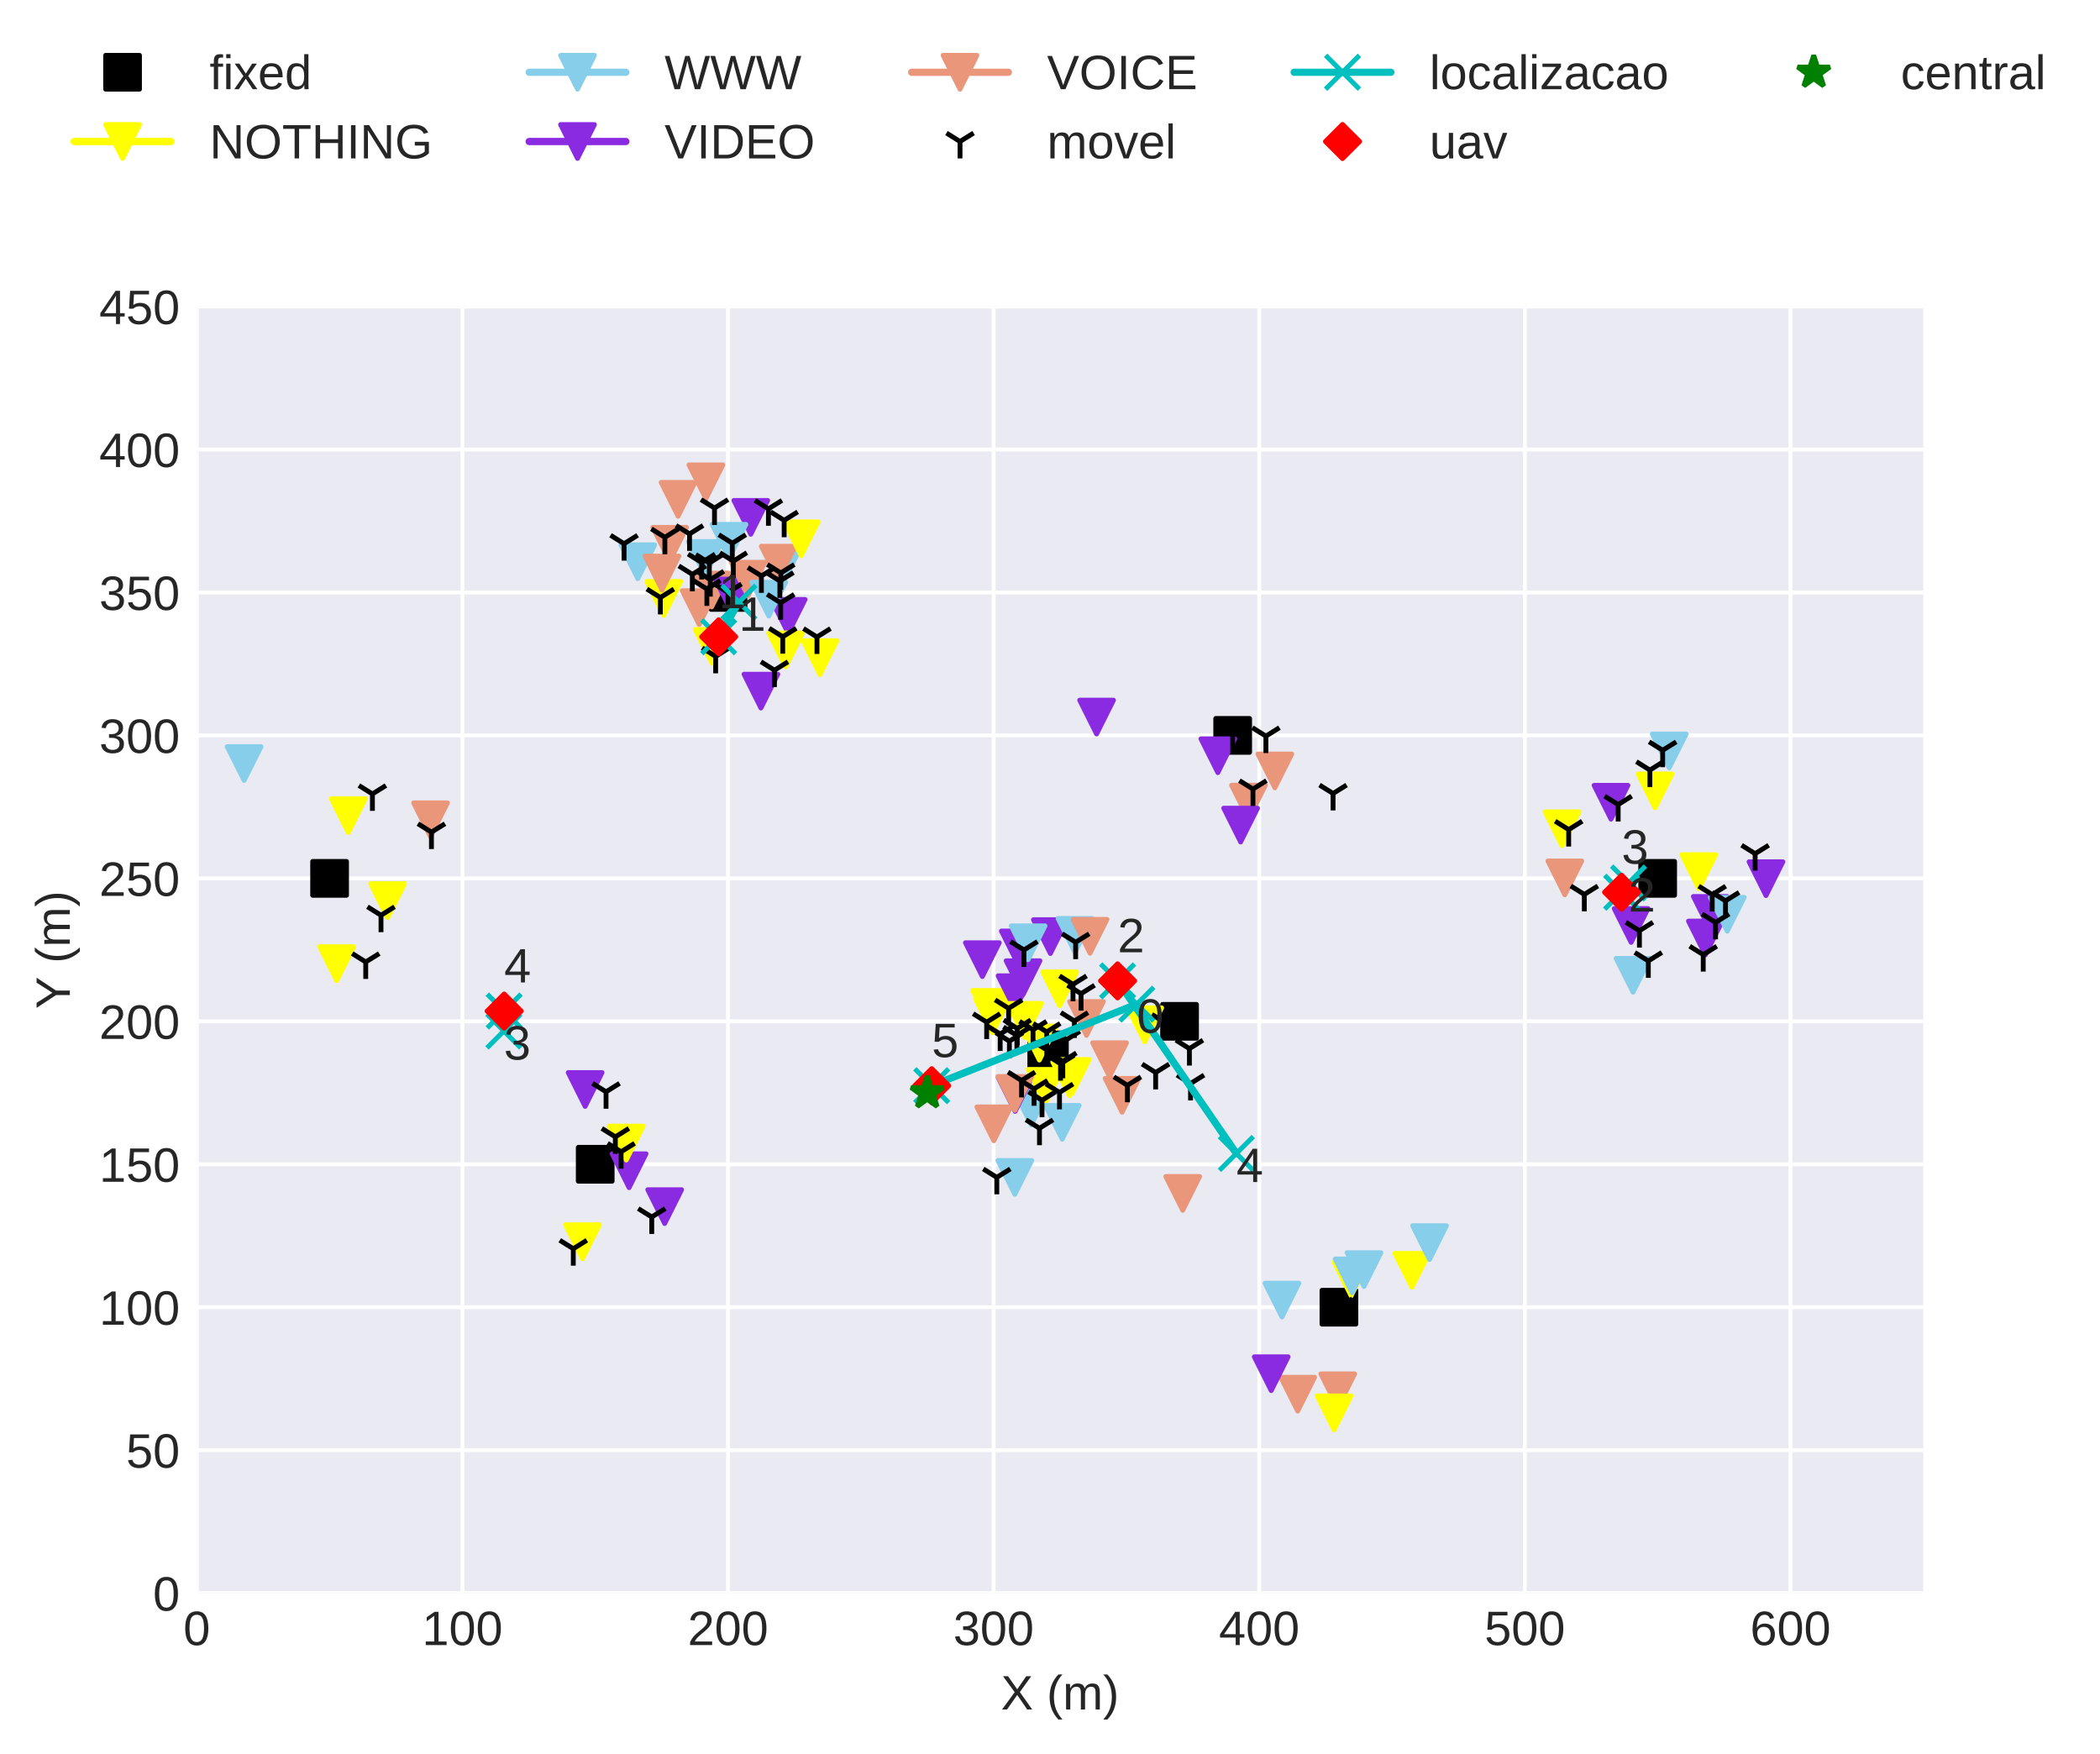 <?xml version="1.0" encoding="utf-8" standalone="no"?>
<!DOCTYPE svg PUBLIC "-//W3C//DTD SVG 1.1//EN"
  "http://www.w3.org/Graphics/SVG/1.1/DTD/svg11.dtd">
<!-- Created with matplotlib (http://matplotlib.org/) -->
<svg height="362.862pt" version="1.1" viewBox="0 0 434.379 362.862" width="434.379pt" xmlns="http://www.w3.org/2000/svg" xmlns:xlink="http://www.w3.org/1999/xlink">
 <defs>
  <style type="text/css">
*{stroke-linecap:butt;stroke-linejoin:round;}
  </style>
 </defs>
 <g id="figure_1">
  <g id="patch_1">
   <path d="M 0 362.862 
L 434.379 362.862 
L 434.379 0 
L 0 0 
z
" style="fill:#ffffff;"/>
  </g>
  <g id="axes_1">
   <g id="patch_2">
    <path d="M 40.705 329.518 
L 397.825 329.518 
L 397.825 63.406 
L 40.705 63.406 
z
" style="fill:#eaeaf2;"/>
   </g>
   <g id="matplotlib.axis_1">
    <g id="xtick_1">
     <g id="line2d_1">
      <path clip-path="url(#p2f92df3269)" d="M 40.705 329.518 
L 40.705 63.406 
" style="fill:none;stroke:#ffffff;stroke-linecap:round;stroke-width:0.8;"/>
     </g>
     <g id="line2d_2"/>
     <g id="text_1">
      <!-- 0 -->
      <defs>
       <path d="M 51.703 34.422 
Q 51.703 17.188 45.625 8.094 
Q 39.547 -0.984 27.688 -0.984 
Q 15.828 -0.984 9.859 8.047 
Q 3.906 17.094 3.906 34.422 
Q 3.906 52.156 9.688 60.984 
Q 15.484 69.828 27.984 69.828 
Q 40.141 69.828 45.922 60.891 
Q 51.703 51.953 51.703 34.422 
z
M 42.781 34.422 
Q 42.781 49.312 39.328 56 
Q 35.891 62.703 27.984 62.703 
Q 19.875 62.703 16.328 56.109 
Q 12.797 49.516 12.797 34.422 
Q 12.797 19.781 16.375 12.984 
Q 19.969 6.203 27.781 6.203 
Q 35.547 6.203 39.156 13.125 
Q 42.781 20.062 42.781 34.422 
z
" id="LiberationSans-30"/>
      </defs>
      <g style="fill:#262626;" transform="translate(37.924 340.265)scale(0.1 -0.1)">
       <use xlink:href="#LiberationSans-30"/>
      </g>
     </g>
    </g>
    <g id="xtick_2">
     <g id="line2d_3">
      <path clip-path="url(#p2f92df3269)" d="M 95.646 329.518 
L 95.646 63.406 
" style="fill:none;stroke:#ffffff;stroke-linecap:round;stroke-width:0.8;"/>
     </g>
     <g id="line2d_4"/>
     <g id="text_2">
      <!-- 100 -->
      <defs>
       <path d="M 7.625 0 
L 7.625 7.469 
L 25.141 7.469 
L 25.141 60.406 
L 9.625 49.312 
L 9.625 57.625 
L 25.875 68.797 
L 33.984 68.797 
L 33.984 7.469 
L 50.734 7.469 
L 50.734 0 
z
" id="LiberationSans-31"/>
      </defs>
      <g style="fill:#262626;" transform="translate(87.305 340.265)scale(0.1 -0.1)">
       <use xlink:href="#LiberationSans-31"/>
       <use x="55.615" xlink:href="#LiberationSans-30"/>
       <use x="111.23" xlink:href="#LiberationSans-30"/>
      </g>
     </g>
    </g>
    <g id="xtick_3">
     <g id="line2d_5">
      <path clip-path="url(#p2f92df3269)" d="M 150.588 329.518 
L 150.588 63.406 
" style="fill:none;stroke:#ffffff;stroke-linecap:round;stroke-width:0.8;"/>
     </g>
     <g id="line2d_6"/>
     <g id="text_3">
      <!-- 200 -->
      <defs>
       <path d="M 5.031 0 
L 5.031 6.203 
Q 7.516 11.922 11.109 16.281 
Q 14.703 20.656 18.656 24.188 
Q 22.609 27.734 26.484 30.766 
Q 30.375 33.797 33.5 36.812 
Q 36.625 39.844 38.547 43.156 
Q 40.484 46.484 40.484 50.688 
Q 40.484 56.344 37.156 59.469 
Q 33.844 62.594 27.938 62.594 
Q 22.312 62.594 18.672 59.547 
Q 15.047 56.5 14.406 50.984 
L 5.422 51.812 
Q 6.391 60.062 12.422 64.938 
Q 18.453 69.828 27.938 69.828 
Q 38.328 69.828 43.922 64.922 
Q 49.516 60.016 49.516 50.984 
Q 49.516 46.969 47.672 43.016 
Q 45.844 39.062 42.234 35.109 
Q 38.625 31.156 28.422 22.859 
Q 22.797 18.266 19.469 14.578 
Q 16.156 10.891 14.703 7.469 
L 50.594 7.469 
L 50.594 0 
z
" id="LiberationSans-32"/>
      </defs>
      <g style="fill:#262626;" transform="translate(142.246 340.265)scale(0.1 -0.1)">
       <use xlink:href="#LiberationSans-32"/>
       <use x="55.615" xlink:href="#LiberationSans-30"/>
       <use x="111.23" xlink:href="#LiberationSans-30"/>
      </g>
     </g>
    </g>
    <g id="xtick_4">
     <g id="line2d_7">
      <path clip-path="url(#p2f92df3269)" d="M 205.529 329.518 
L 205.529 63.406 
" style="fill:none;stroke:#ffffff;stroke-linecap:round;stroke-width:0.8;"/>
     </g>
     <g id="line2d_8"/>
     <g id="text_4">
      <!-- 300 -->
      <defs>
       <path d="M 51.219 19 
Q 51.219 9.469 45.156 4.234 
Q 39.109 -0.984 27.875 -0.984 
Q 17.438 -0.984 11.203 3.734 
Q 4.984 8.453 3.812 17.672 
L 12.891 18.5 
Q 14.656 6.297 27.875 6.297 
Q 34.516 6.297 38.297 9.562 
Q 42.094 12.844 42.094 19.281 
Q 42.094 24.906 37.766 28.047 
Q 33.453 31.203 25.297 31.203 
L 20.312 31.203 
L 20.312 38.812 
L 25.094 38.812 
Q 32.328 38.812 36.297 41.969 
Q 40.281 45.125 40.281 50.688 
Q 40.281 56.203 37.031 59.391 
Q 33.797 62.594 27.391 62.594 
Q 21.578 62.594 17.984 59.609 
Q 14.406 56.641 13.812 51.219 
L 4.984 51.906 
Q 5.953 60.359 11.984 65.094 
Q 18.016 69.828 27.484 69.828 
Q 37.844 69.828 43.578 65.016 
Q 49.312 60.203 49.312 51.609 
Q 49.312 45.016 45.625 40.891 
Q 41.938 36.766 34.906 35.297 
L 34.906 35.109 
Q 42.625 34.281 46.922 29.938 
Q 51.219 25.594 51.219 19 
z
" id="LiberationSans-33"/>
      </defs>
      <g style="fill:#262626;" transform="translate(197.188 340.265)scale(0.1 -0.1)">
       <use xlink:href="#LiberationSans-33"/>
       <use x="55.615" xlink:href="#LiberationSans-30"/>
       <use x="111.23" xlink:href="#LiberationSans-30"/>
      </g>
     </g>
    </g>
    <g id="xtick_5">
     <g id="line2d_9">
      <path clip-path="url(#p2f92df3269)" d="M 260.471 329.518 
L 260.471 63.406 
" style="fill:none;stroke:#ffffff;stroke-linecap:round;stroke-width:0.8;"/>
     </g>
     <g id="line2d_10"/>
     <g id="text_5">
      <!-- 400 -->
      <defs>
       <path d="M 43.016 15.578 
L 43.016 0 
L 34.719 0 
L 34.719 15.578 
L 2.297 15.578 
L 2.297 22.406 
L 33.797 68.797 
L 43.016 68.797 
L 43.016 22.516 
L 52.688 22.516 
L 52.688 15.578 
z
M 34.719 58.891 
Q 34.625 58.594 33.344 56.297 
Q 32.078 54 31.453 53.078 
L 13.812 27.094 
L 11.188 23.484 
L 10.406 22.516 
L 34.719 22.516 
z
" id="LiberationSans-34"/>
      </defs>
      <g style="fill:#262626;" transform="translate(252.129 340.265)scale(0.1 -0.1)">
       <use xlink:href="#LiberationSans-34"/>
       <use x="55.615" xlink:href="#LiberationSans-30"/>
       <use x="111.23" xlink:href="#LiberationSans-30"/>
      </g>
     </g>
    </g>
    <g id="xtick_6">
     <g id="line2d_11">
      <path clip-path="url(#p2f92df3269)" d="M 315.412 329.518 
L 315.412 63.406 
" style="fill:none;stroke:#ffffff;stroke-linecap:round;stroke-width:0.8;"/>
     </g>
     <g id="line2d_12"/>
     <g id="text_6">
      <!-- 500 -->
      <defs>
       <path d="M 51.422 22.406 
Q 51.422 11.531 44.953 5.266 
Q 38.484 -0.984 27 -0.984 
Q 17.391 -0.984 11.469 3.219 
Q 5.562 7.422 4 15.375 
L 12.891 16.406 
Q 15.672 6.203 27.203 6.203 
Q 34.281 6.203 38.281 10.469 
Q 42.281 14.75 42.281 22.219 
Q 42.281 28.719 38.25 32.719 
Q 34.234 36.719 27.391 36.719 
Q 23.828 36.719 20.75 35.594 
Q 17.672 34.469 14.594 31.781 
L 6 31.781 
L 8.297 68.797 
L 47.406 68.797 
L 47.406 61.328 
L 16.312 61.328 
L 14.984 39.5 
Q 20.703 43.891 29.203 43.891 
Q 39.359 43.891 45.391 37.938 
Q 51.422 31.984 51.422 22.406 
z
" id="LiberationSans-35"/>
      </defs>
      <g style="fill:#262626;" transform="translate(307.071 340.265)scale(0.1 -0.1)">
       <use xlink:href="#LiberationSans-35"/>
       <use x="55.615" xlink:href="#LiberationSans-30"/>
       <use x="111.23" xlink:href="#LiberationSans-30"/>
      </g>
     </g>
    </g>
    <g id="xtick_7">
     <g id="line2d_13">
      <path clip-path="url(#p2f92df3269)" d="M 370.354 329.518 
L 370.354 63.406 
" style="fill:none;stroke:#ffffff;stroke-linecap:round;stroke-width:0.8;"/>
     </g>
     <g id="line2d_14"/>
     <g id="text_7">
      <!-- 600 -->
      <defs>
       <path d="M 51.219 22.516 
Q 51.219 11.625 45.312 5.312 
Q 39.406 -0.984 29 -0.984 
Q 17.391 -0.984 11.234 7.656 
Q 5.078 16.312 5.078 32.812 
Q 5.078 50.688 11.469 60.25 
Q 17.875 69.828 29.688 69.828 
Q 45.266 69.828 49.312 55.812 
L 40.922 54.297 
Q 38.328 62.703 29.594 62.703 
Q 22.078 62.703 17.938 55.688 
Q 13.812 48.688 13.812 35.406 
Q 16.219 39.844 20.562 42.156 
Q 24.906 44.484 30.516 44.484 
Q 40.047 44.484 45.625 38.516 
Q 51.219 32.562 51.219 22.516 
z
M 42.281 22.125 
Q 42.281 29.594 38.625 33.641 
Q 34.969 37.703 28.422 37.703 
Q 22.266 37.703 18.484 34.109 
Q 14.703 30.516 14.703 24.219 
Q 14.703 16.266 18.625 11.188 
Q 22.562 6.109 28.719 6.109 
Q 35.062 6.109 38.672 10.375 
Q 42.281 14.656 42.281 22.125 
z
" id="LiberationSans-36"/>
      </defs>
      <g style="fill:#262626;" transform="translate(362.013 340.265)scale(0.1 -0.1)">
       <use xlink:href="#LiberationSans-36"/>
       <use x="55.615" xlink:href="#LiberationSans-30"/>
       <use x="111.23" xlink:href="#LiberationSans-30"/>
      </g>
     </g>
    </g>
    <g id="text_8">
     <!-- X (m) -->
     <defs>
      <path d="M 54.297 0 
L 33.641 30.078 
L 12.547 0 
L 2.25 0 
L 28.422 35.75 
L 4.25 68.797 
L 14.547 68.797 
L 33.688 41.797 
L 52.297 68.797 
L 62.594 68.797 
L 39.062 36.078 
L 64.594 0 
z
" id="LiberationSans-58"/>
      <path id="LiberationSans-20"/>
      <path d="M 6.203 25.984 
Q 6.203 40.094 10.625 51.312 
Q 15.047 62.547 24.219 72.469 
L 32.719 72.469 
Q 23.578 62.312 19.312 50.875 
Q 15.047 39.453 15.047 25.875 
Q 15.047 12.359 19.266 0.969 
Q 23.484 -10.406 32.719 -20.703 
L 24.219 -20.703 
Q 14.984 -10.75 10.594 0.5 
Q 6.203 11.766 6.203 25.781 
z
" id="LiberationSans-28"/>
      <path d="M 37.5 0 
L 37.5 33.5 
Q 37.5 41.156 35.391 44.078 
Q 33.297 47.016 27.828 47.016 
Q 22.219 47.016 18.938 42.719 
Q 15.672 38.422 15.672 30.609 
L 15.672 0 
L 6.938 0 
L 6.938 41.547 
Q 6.938 50.781 6.641 52.828 
L 14.938 52.828 
Q 14.984 52.594 15.031 51.516 
Q 15.094 50.438 15.156 49.047 
Q 15.234 47.656 15.328 43.797 
L 15.484 43.797 
Q 18.312 49.422 21.969 51.609 
Q 25.641 53.812 30.906 53.812 
Q 36.922 53.812 40.406 51.422 
Q 43.891 49.031 45.266 43.797 
L 45.406 43.797 
Q 48.141 49.125 52.016 51.469 
Q 55.906 53.812 61.422 53.812 
Q 69.438 53.812 73.062 49.469 
Q 76.703 45.125 76.703 35.203 
L 76.703 0 
L 68.016 0 
L 68.016 33.5 
Q 68.016 41.156 65.906 44.078 
Q 63.812 47.016 58.344 47.016 
Q 52.594 47.016 49.391 42.75 
Q 46.188 38.484 46.188 30.609 
L 46.188 0 
z
" id="LiberationSans-6d"/>
      <path d="M 27.094 25.781 
Q 27.094 11.672 22.672 0.438 
Q 18.266 -10.797 9.078 -20.703 
L 0.594 -20.703 
Q 9.766 -10.453 14.016 0.891 
Q 18.266 12.25 18.266 25.875 
Q 18.266 39.5 13.984 50.875 
Q 9.719 62.25 0.594 72.469 
L 9.078 72.469 
Q 18.312 62.5 22.703 51.234 
Q 27.094 39.984 27.094 25.984 
z
" id="LiberationSans-29"/>
     </defs>
     <g style="fill:#262626;" transform="translate(207.046 353.587)scale(0.1 -0.1)">
      <use xlink:href="#LiberationSans-58"/>
      <use x="66.699" xlink:href="#LiberationSans-20"/>
      <use x="94.482" xlink:href="#LiberationSans-28"/>
      <use x="127.783" xlink:href="#LiberationSans-6d"/>
      <use x="211.084" xlink:href="#LiberationSans-29"/>
     </g>
    </g>
   </g>
   <g id="matplotlib.axis_2">
    <g id="ytick_1">
     <g id="line2d_15">
      <path clip-path="url(#p2f92df3269)" d="M 40.705 329.518 
L 397.825 329.518 
" style="fill:none;stroke:#ffffff;stroke-linecap:round;stroke-width:0.8;"/>
     </g>
     <g id="line2d_16"/>
     <g id="text_9">
      <!-- 0 -->
      <g style="fill:#262626;" transform="translate(31.644 333.141)scale(0.1 -0.1)">
       <use xlink:href="#LiberationSans-30"/>
      </g>
     </g>
    </g>
    <g id="ytick_2">
     <g id="line2d_17">
      <path clip-path="url(#p2f92df3269)" d="M 40.705 299.95 
L 397.825 299.95 
" style="fill:none;stroke:#ffffff;stroke-linecap:round;stroke-width:0.8;"/>
     </g>
     <g id="line2d_18"/>
     <g id="text_10">
      <!-- 50 -->
      <g style="fill:#262626;" transform="translate(26.083 303.573)scale(0.1 -0.1)">
       <use xlink:href="#LiberationSans-35"/>
       <use x="55.615" xlink:href="#LiberationSans-30"/>
      </g>
     </g>
    </g>
    <g id="ytick_3">
     <g id="line2d_19">
      <path clip-path="url(#p2f92df3269)" d="M 40.705 270.382 
L 397.825 270.382 
" style="fill:none;stroke:#ffffff;stroke-linecap:round;stroke-width:0.8;"/>
     </g>
     <g id="line2d_20"/>
     <g id="text_11">
      <!-- 100 -->
      <g style="fill:#262626;" transform="translate(20.522 274.005)scale(0.1 -0.1)">
       <use xlink:href="#LiberationSans-31"/>
       <use x="55.615" xlink:href="#LiberationSans-30"/>
       <use x="111.23" xlink:href="#LiberationSans-30"/>
      </g>
     </g>
    </g>
    <g id="ytick_4">
     <g id="line2d_21">
      <path clip-path="url(#p2f92df3269)" d="M 40.705 240.814 
L 397.825 240.814 
" style="fill:none;stroke:#ffffff;stroke-linecap:round;stroke-width:0.8;"/>
     </g>
     <g id="line2d_22"/>
     <g id="text_12">
      <!-- 150 -->
      <g style="fill:#262626;" transform="translate(20.522 244.437)scale(0.1 -0.1)">
       <use xlink:href="#LiberationSans-31"/>
       <use x="55.615" xlink:href="#LiberationSans-35"/>
       <use x="111.23" xlink:href="#LiberationSans-30"/>
      </g>
     </g>
    </g>
    <g id="ytick_5">
     <g id="line2d_23">
      <path clip-path="url(#p2f92df3269)" d="M 40.705 211.246 
L 397.825 211.246 
" style="fill:none;stroke:#ffffff;stroke-linecap:round;stroke-width:0.8;"/>
     </g>
     <g id="line2d_24"/>
     <g id="text_13">
      <!-- 200 -->
      <g style="fill:#262626;" transform="translate(20.522 214.869)scale(0.1 -0.1)">
       <use xlink:href="#LiberationSans-32"/>
       <use x="55.615" xlink:href="#LiberationSans-30"/>
       <use x="111.23" xlink:href="#LiberationSans-30"/>
      </g>
     </g>
    </g>
    <g id="ytick_6">
     <g id="line2d_25">
      <path clip-path="url(#p2f92df3269)" d="M 40.705 181.678 
L 397.825 181.678 
" style="fill:none;stroke:#ffffff;stroke-linecap:round;stroke-width:0.8;"/>
     </g>
     <g id="line2d_26"/>
     <g id="text_14">
      <!-- 250 -->
      <g style="fill:#262626;" transform="translate(20.522 185.301)scale(0.1 -0.1)">
       <use xlink:href="#LiberationSans-32"/>
       <use x="55.615" xlink:href="#LiberationSans-35"/>
       <use x="111.23" xlink:href="#LiberationSans-30"/>
      </g>
     </g>
    </g>
    <g id="ytick_7">
     <g id="line2d_27">
      <path clip-path="url(#p2f92df3269)" d="M 40.705 152.11 
L 397.825 152.11 
" style="fill:none;stroke:#ffffff;stroke-linecap:round;stroke-width:0.8;"/>
     </g>
     <g id="line2d_28"/>
     <g id="text_15">
      <!-- 300 -->
      <g style="fill:#262626;" transform="translate(20.522 155.733)scale(0.1 -0.1)">
       <use xlink:href="#LiberationSans-33"/>
       <use x="55.615" xlink:href="#LiberationSans-30"/>
       <use x="111.23" xlink:href="#LiberationSans-30"/>
      </g>
     </g>
    </g>
    <g id="ytick_8">
     <g id="line2d_29">
      <path clip-path="url(#p2f92df3269)" d="M 40.705 122.542 
L 397.825 122.542 
" style="fill:none;stroke:#ffffff;stroke-linecap:round;stroke-width:0.8;"/>
     </g>
     <g id="line2d_30"/>
     <g id="text_16">
      <!-- 350 -->
      <g style="fill:#262626;" transform="translate(20.522 126.165)scale(0.1 -0.1)">
       <use xlink:href="#LiberationSans-33"/>
       <use x="55.615" xlink:href="#LiberationSans-35"/>
       <use x="111.23" xlink:href="#LiberationSans-30"/>
      </g>
     </g>
    </g>
    <g id="ytick_9">
     <g id="line2d_31">
      <path clip-path="url(#p2f92df3269)" d="M 40.705 92.974 
L 397.825 92.974 
" style="fill:none;stroke:#ffffff;stroke-linecap:round;stroke-width:0.8;"/>
     </g>
     <g id="line2d_32"/>
     <g id="text_17">
      <!-- 400 -->
      <g style="fill:#262626;" transform="translate(20.522 96.597)scale(0.1 -0.1)">
       <use xlink:href="#LiberationSans-34"/>
       <use x="55.615" xlink:href="#LiberationSans-30"/>
       <use x="111.23" xlink:href="#LiberationSans-30"/>
      </g>
     </g>
    </g>
    <g id="ytick_10">
     <g id="line2d_33">
      <path clip-path="url(#p2f92df3269)" d="M 40.705 63.406 
L 397.825 63.406 
" style="fill:none;stroke:#ffffff;stroke-linecap:round;stroke-width:0.8;"/>
     </g>
     <g id="line2d_34"/>
     <g id="text_18">
      <!-- 450 -->
      <g style="fill:#262626;" transform="translate(20.522 67.029)scale(0.1 -0.1)">
       <use xlink:href="#LiberationSans-34"/>
       <use x="55.615" xlink:href="#LiberationSans-35"/>
       <use x="111.23" xlink:href="#LiberationSans-30"/>
      </g>
     </g>
    </g>
    <g id="text_19">
     <!-- Y (m) -->
     <defs>
      <path d="M 37.938 28.516 
L 37.938 0 
L 28.656 0 
L 28.656 28.516 
L 2.203 68.797 
L 12.453 68.797 
L 33.406 36.031 
L 54.25 68.797 
L 64.5 68.797 
z
" id="LiberationSans-59"/>
     </defs>
     <g style="fill:#262626;" transform="translate(14.447 208.68)rotate(-90)scale(0.1 -0.1)">
      <use xlink:href="#LiberationSans-59"/>
      <use x="66.684" xlink:href="#LiberationSans-20"/>
      <use x="94.467" xlink:href="#LiberationSans-28"/>
      <use x="127.768" xlink:href="#LiberationSans-6d"/>
      <use x="211.068" xlink:href="#LiberationSans-29"/>
     </g>
    </g>
   </g>
   <g id="line2d_35">
    <defs>
     <path d="M -3.5 3.5 
L 3.5 3.5 
L 3.5 -3.5 
L -3.5 -3.5 
z
" id="m8a1563d948" style="stroke:#000000;stroke-linejoin:miter;"/>
    </defs>
    <g clip-path="url(#p2f92df3269)">
     <use style="stroke:#000000;stroke-linejoin:miter;" x="342.883" xlink:href="#m8a1563d948" y="181.678"/>
    </g>
   </g>
   <g id="line2d_36">
    <g clip-path="url(#p2f92df3269)">
     <use style="stroke:#000000;stroke-linejoin:miter;" x="243.988" xlink:href="#m8a1563d948" y="211.246"/>
    </g>
   </g>
   <g id="line2d_37">
    <g clip-path="url(#p2f92df3269)">
     <use style="stroke:#000000;stroke-linejoin:miter;" x="254.977" xlink:href="#m8a1563d948" y="152.11"/>
    </g>
   </g>
   <g id="line2d_38">
    <g clip-path="url(#p2f92df3269)">
     <use style="stroke:#000000;stroke-linejoin:miter;" x="216.518" xlink:href="#m8a1563d948" y="217.159"/>
    </g>
   </g>
   <g id="line2d_39">
    <g clip-path="url(#p2f92df3269)">
     <use style="stroke:#000000;stroke-linejoin:miter;" x="276.953" xlink:href="#m8a1563d948" y="270.382"/>
    </g>
   </g>
   <g id="line2d_40">
    <g clip-path="url(#p2f92df3269)">
     <use style="stroke:#000000;stroke-linejoin:miter;" x="123.117" xlink:href="#m8a1563d948" y="240.814"/>
    </g>
   </g>
   <g id="line2d_41">
    <g clip-path="url(#p2f92df3269)">
     <use style="stroke:#000000;stroke-linejoin:miter;" x="150.588" xlink:href="#m8a1563d948" y="122.542"/>
    </g>
   </g>
   <g id="line2d_42">
    <g clip-path="url(#p2f92df3269)">
     <use style="stroke:#000000;stroke-linejoin:miter;" x="68.175" xlink:href="#m8a1563d948" y="181.678"/>
    </g>
   </g>
   <g id="line2d_43">
    <path clip-path="url(#p2f92df3269)" d="M 323.098 171.422 
" style="fill:none;stroke:#ffff00;stroke-linecap:round;stroke-width:1.5;"/>
    <defs>
     <path d="M -0 3.5 
L 3.5 -3.5 
L -3.5 -3.5 
z
" id="m78c0e6079c" style="stroke:#ffff00;stroke-linejoin:miter;"/>
    </defs>
    <g clip-path="url(#p2f92df3269)">
     <use style="fill:#ffff00;stroke:#ffff00;stroke-linejoin:miter;" x="323.098" xlink:href="#m78c0e6079c" y="171.422"/>
    </g>
   </g>
   <g id="line2d_44">
    <path clip-path="url(#p2f92df3269)" d="M 337.79 201.731 
" style="fill:none;stroke:#87ceeb;stroke-linecap:round;stroke-width:1.5;"/>
    <defs>
     <path d="M -0 3.5 
L 3.5 -3.5 
L -3.5 -3.5 
z
" id="m0b8299439d" style="stroke:#87ceeb;stroke-linejoin:miter;"/>
    </defs>
    <g clip-path="url(#p2f92df3269)">
     <use style="fill:#87ceeb;stroke:#87ceeb;stroke-linejoin:miter;" x="337.79" xlink:href="#m0b8299439d" y="201.731"/>
    </g>
   </g>
   <g id="line2d_45">
    <path clip-path="url(#p2f92df3269)" d="M 352.757 194.019 
" style="fill:none;stroke:#8a2be2;stroke-linecap:round;stroke-width:1.5;"/>
    <defs>
     <path d="M -0 3.5 
L 3.5 -3.5 
L -3.5 -3.5 
z
" id="mb4f8eccd8f" style="stroke:#8a2be2;stroke-linejoin:miter;"/>
    </defs>
    <g clip-path="url(#p2f92df3269)">
     <use style="fill:#8a2be2;stroke:#8a2be2;stroke-linejoin:miter;" x="352.757" xlink:href="#mb4f8eccd8f" y="194.019"/>
    </g>
   </g>
   <g id="line2d_46">
    <path clip-path="url(#p2f92df3269)" d="M 345.275 155.313 
" style="fill:none;stroke:#87ceeb;stroke-linecap:round;stroke-width:1.5;"/>
    <g clip-path="url(#p2f92df3269)">
     <use style="fill:#87ceeb;stroke:#87ceeb;stroke-linejoin:miter;" x="345.275" xlink:href="#m0b8299439d" y="155.313"/>
    </g>
   </g>
   <g id="line2d_47">
    <path clip-path="url(#p2f92df3269)" d="M 333.231 165.942 
" style="fill:none;stroke:#8a2be2;stroke-linecap:round;stroke-width:1.5;"/>
    <g clip-path="url(#p2f92df3269)">
     <use style="fill:#8a2be2;stroke:#8a2be2;stroke-linejoin:miter;" x="333.231" xlink:href="#mb4f8eccd8f" y="165.942"/>
    </g>
   </g>
   <g id="line2d_48">
    <path clip-path="url(#p2f92df3269)" d="M 353.772 188.927 
" style="fill:none;stroke:#8a2be2;stroke-linecap:round;stroke-width:1.5;"/>
    <g clip-path="url(#p2f92df3269)">
     <use style="fill:#8a2be2;stroke:#8a2be2;stroke-linejoin:miter;" x="353.772" xlink:href="#mb4f8eccd8f" y="188.927"/>
    </g>
   </g>
   <g id="line2d_49">
    <path clip-path="url(#p2f92df3269)" d="M 365.284 181.748 
" style="fill:none;stroke:#8a2be2;stroke-linecap:round;stroke-width:1.5;"/>
    <g clip-path="url(#p2f92df3269)">
     <use style="fill:#8a2be2;stroke:#8a2be2;stroke-linejoin:miter;" x="365.284" xlink:href="#mb4f8eccd8f" y="181.748"/>
    </g>
   </g>
   <g id="line2d_50">
    <path clip-path="url(#p2f92df3269)" d="M 323.681 181.581 
" style="fill:none;stroke:#e9967a;stroke-linecap:round;stroke-width:1.5;"/>
    <defs>
     <path d="M -0 3.5 
L 3.5 -3.5 
L -3.5 -3.5 
z
" id="mac7988ec6b" style="stroke:#e9967a;stroke-linejoin:miter;"/>
    </defs>
    <g clip-path="url(#p2f92df3269)">
     <use style="fill:#e9967a;stroke:#e9967a;stroke-linejoin:miter;" x="323.681" xlink:href="#mac7988ec6b" y="181.581"/>
    </g>
   </g>
   <g id="line2d_51">
    <path clip-path="url(#p2f92df3269)" d="M 342.34 163.587 
" style="fill:none;stroke:#ffff00;stroke-linecap:round;stroke-width:1.5;"/>
    <g clip-path="url(#p2f92df3269)">
     <use style="fill:#ffff00;stroke:#ffff00;stroke-linejoin:miter;" x="342.34" xlink:href="#m78c0e6079c" y="163.587"/>
    </g>
   </g>
   <g id="line2d_52">
    <path clip-path="url(#p2f92df3269)" d="M 337.392 191.423 
" style="fill:none;stroke:#8a2be2;stroke-linecap:round;stroke-width:1.5;"/>
    <g clip-path="url(#p2f92df3269)">
     <use style="fill:#8a2be2;stroke:#8a2be2;stroke-linejoin:miter;" x="337.392" xlink:href="#mb4f8eccd8f" y="191.423"/>
    </g>
   </g>
   <g id="line2d_53">
    <path clip-path="url(#p2f92df3269)" d="M 351.389 180.273 
" style="fill:none;stroke:#ffff00;stroke-linecap:round;stroke-width:1.5;"/>
    <g clip-path="url(#p2f92df3269)">
     <use style="fill:#ffff00;stroke:#ffff00;stroke-linejoin:miter;" x="351.389" xlink:href="#m78c0e6079c" y="180.273"/>
    </g>
   </g>
   <g id="line2d_54">
    <path clip-path="url(#p2f92df3269)" d="M 357.278 189.113 
" style="fill:none;stroke:#87ceeb;stroke-linecap:round;stroke-width:1.5;"/>
    <g clip-path="url(#p2f92df3269)">
     <use style="fill:#87ceeb;stroke:#87ceeb;stroke-linejoin:miter;" x="357.278" xlink:href="#m0b8299439d" y="189.113"/>
    </g>
   </g>
   <g id="line2d_55">
    <path clip-path="url(#p2f92df3269)" d="M 211.614 202.223 
" style="fill:none;stroke:#8a2be2;stroke-linecap:round;stroke-width:1.5;"/>
    <g clip-path="url(#p2f92df3269)">
     <use style="fill:#8a2be2;stroke:#8a2be2;stroke-linejoin:miter;" x="211.614" xlink:href="#mb4f8eccd8f" y="202.223"/>
    </g>
   </g>
   <g id="line2d_56">
    <path clip-path="url(#p2f92df3269)" d="M 229.514 219.188 
" style="fill:none;stroke:#e9967a;stroke-linecap:round;stroke-width:1.5;"/>
    <g clip-path="url(#p2f92df3269)">
     <use style="fill:#e9967a;stroke:#e9967a;stroke-linejoin:miter;" x="229.514" xlink:href="#mac7988ec6b" y="219.188"/>
    </g>
   </g>
   <g id="line2d_57">
    <path clip-path="url(#p2f92df3269)" d="M 232.101 226.55 
" style="fill:none;stroke:#e9967a;stroke-linecap:round;stroke-width:1.5;"/>
    <g clip-path="url(#p2f92df3269)">
     <use style="fill:#e9967a;stroke:#e9967a;stroke-linejoin:miter;" x="232.101" xlink:href="#mac7988ec6b" y="226.55"/>
    </g>
   </g>
   <g id="line2d_58">
    <path clip-path="url(#p2f92df3269)" d="M 251.909 156.314 
" style="fill:none;stroke:#8a2be2;stroke-linecap:round;stroke-width:1.5;"/>
    <g clip-path="url(#p2f92df3269)">
     <use style="fill:#8a2be2;stroke:#8a2be2;stroke-linejoin:miter;" x="251.909" xlink:href="#mb4f8eccd8f" y="156.314"/>
    </g>
   </g>
   <g id="line2d_59">
    <path clip-path="url(#p2f92df3269)" d="M 226.824 148.322 
" style="fill:none;stroke:#8a2be2;stroke-linecap:round;stroke-width:1.5;"/>
    <g clip-path="url(#p2f92df3269)">
     <use style="fill:#8a2be2;stroke:#8a2be2;stroke-linejoin:miter;" x="226.824" xlink:href="#mb4f8eccd8f" y="148.322"/>
    </g>
   </g>
   <g id="line2d_60">
    <path clip-path="url(#p2f92df3269)" d="M 258.248 165.919 
" style="fill:none;stroke:#e9967a;stroke-linecap:round;stroke-width:1.5;"/>
    <g clip-path="url(#p2f92df3269)">
     <use style="fill:#e9967a;stroke:#e9967a;stroke-linejoin:miter;" x="258.248" xlink:href="#mac7988ec6b" y="165.919"/>
    </g>
   </g>
   <g id="line2d_61">
    <path clip-path="url(#p2f92df3269)" d="M 256.623 170.662 
" style="fill:none;stroke:#8a2be2;stroke-linecap:round;stroke-width:1.5;"/>
    <g clip-path="url(#p2f92df3269)">
     <use style="fill:#8a2be2;stroke:#8a2be2;stroke-linejoin:miter;" x="256.623" xlink:href="#mb4f8eccd8f" y="170.662"/>
    </g>
   </g>
   <g id="line2d_62">
    <path clip-path="url(#p2f92df3269)" d="M 263.703 159.456 
" style="fill:none;stroke:#e9967a;stroke-linecap:round;stroke-width:1.5;"/>
    <g clip-path="url(#p2f92df3269)">
     <use style="fill:#e9967a;stroke:#e9967a;stroke-linejoin:miter;" x="263.703" xlink:href="#mac7988ec6b" y="159.456"/>
    </g>
   </g>
   <g id="line2d_63">
    <path clip-path="url(#p2f92df3269)" d="M 221.255 223.146 
" style="fill:none;stroke:#ffff00;stroke-linecap:round;stroke-width:1.5;"/>
    <g clip-path="url(#p2f92df3269)">
     <use style="fill:#ffff00;stroke:#ffff00;stroke-linejoin:miter;" x="221.255" xlink:href="#m78c0e6079c" y="223.146"/>
    </g>
   </g>
   <g id="line2d_64">
    <path clip-path="url(#p2f92df3269)" d="M 205.286 210.127 
" style="fill:none;stroke:#ffff00;stroke-linecap:round;stroke-width:1.5;"/>
    <g clip-path="url(#p2f92df3269)">
     <use style="fill:#ffff00;stroke:#ffff00;stroke-linejoin:miter;" x="205.286" xlink:href="#m78c0e6079c" y="210.127"/>
    </g>
   </g>
   <g id="line2d_65">
    <path clip-path="url(#p2f92df3269)" d="M 213.316 229.17 
" style="fill:none;stroke:#87ceeb;stroke-linecap:round;stroke-width:1.5;"/>
    <g clip-path="url(#p2f92df3269)">
     <use style="fill:#87ceeb;stroke:#87ceeb;stroke-linejoin:miter;" x="213.316" xlink:href="#m0b8299439d" y="229.17"/>
    </g>
   </g>
   <g id="line2d_66">
    <path clip-path="url(#p2f92df3269)" d="M 210.641 196.07 
" style="fill:none;stroke:#8a2be2;stroke-linecap:round;stroke-width:1.5;"/>
    <g clip-path="url(#p2f92df3269)">
     <use style="fill:#8a2be2;stroke:#8a2be2;stroke-linejoin:miter;" x="210.641" xlink:href="#mb4f8eccd8f" y="196.07"/>
    </g>
   </g>
   <g id="line2d_67">
    <path clip-path="url(#p2f92df3269)" d="M 204.707 208.371 
" style="fill:none;stroke:#ffff00;stroke-linecap:round;stroke-width:1.5;"/>
    <g clip-path="url(#p2f92df3269)">
     <use style="fill:#ffff00;stroke:#ffff00;stroke-linejoin:miter;" x="204.707" xlink:href="#m78c0e6079c" y="208.371"/>
    </g>
   </g>
   <g id="line2d_68">
    <path clip-path="url(#p2f92df3269)" d="M 217.269 193.726 
" style="fill:none;stroke:#8a2be2;stroke-linecap:round;stroke-width:1.5;"/>
    <g clip-path="url(#p2f92df3269)">
     <use style="fill:#8a2be2;stroke:#8a2be2;stroke-linejoin:miter;" x="217.269" xlink:href="#mb4f8eccd8f" y="193.726"/>
    </g>
   </g>
   <g id="line2d_69">
    <path clip-path="url(#p2f92df3269)" d="M 209.915 243.533 
" style="fill:none;stroke:#87ceeb;stroke-linecap:round;stroke-width:1.5;"/>
    <g clip-path="url(#p2f92df3269)">
     <use style="fill:#87ceeb;stroke:#87ceeb;stroke-linejoin:miter;" x="209.915" xlink:href="#m0b8299439d" y="243.533"/>
    </g>
   </g>
   <g id="line2d_70">
    <path clip-path="url(#p2f92df3269)" d="M 222.348 193.468 
" style="fill:none;stroke:#87ceeb;stroke-linecap:round;stroke-width:1.5;"/>
    <g clip-path="url(#p2f92df3269)">
     <use style="fill:#87ceeb;stroke:#87ceeb;stroke-linejoin:miter;" x="222.348" xlink:href="#m0b8299439d" y="193.468"/>
    </g>
   </g>
   <g id="line2d_71">
    <path clip-path="url(#p2f92df3269)" d="M 214.992 215.758 
" style="fill:none;stroke:#ffff00;stroke-linecap:round;stroke-width:1.5;"/>
    <g clip-path="url(#p2f92df3269)">
     <use style="fill:#ffff00;stroke:#ffff00;stroke-linejoin:miter;" x="214.992" xlink:href="#m78c0e6079c" y="215.758"/>
    </g>
   </g>
   <g id="line2d_72">
    <path clip-path="url(#p2f92df3269)" d="M 225.472 193.668 
" style="fill:none;stroke:#e9967a;stroke-linecap:round;stroke-width:1.5;"/>
    <g clip-path="url(#p2f92df3269)">
     <use style="fill:#e9967a;stroke:#e9967a;stroke-linejoin:miter;" x="225.472" xlink:href="#mac7988ec6b" y="193.668"/>
    </g>
   </g>
   <g id="line2d_73">
    <path clip-path="url(#p2f92df3269)" d="M 236.777 211.962 
" style="fill:none;stroke:#ffff00;stroke-linecap:round;stroke-width:1.5;"/>
    <g clip-path="url(#p2f92df3269)">
     <use style="fill:#ffff00;stroke:#ffff00;stroke-linejoin:miter;" x="236.777" xlink:href="#m78c0e6079c" y="211.962"/>
    </g>
   </g>
   <g id="line2d_74">
    <path clip-path="url(#p2f92df3269)" d="M 219.189 204.531 
" style="fill:none;stroke:#ffff00;stroke-linecap:round;stroke-width:1.5;"/>
    <g clip-path="url(#p2f92df3269)">
     <use style="fill:#ffff00;stroke:#ffff00;stroke-linejoin:miter;" x="219.189" xlink:href="#m78c0e6079c" y="204.531"/>
    </g>
   </g>
   <g id="line2d_75">
    <path clip-path="url(#p2f92df3269)" d="M 212.661 194.998 
" style="fill:none;stroke:#87ceeb;stroke-linecap:round;stroke-width:1.5;"/>
    <g clip-path="url(#p2f92df3269)">
     <use style="fill:#87ceeb;stroke:#87ceeb;stroke-linejoin:miter;" x="212.661" xlink:href="#m0b8299439d" y="194.998"/>
    </g>
   </g>
   <g id="line2d_76">
    <path clip-path="url(#p2f92df3269)" d="M 209.977 226.379 
" style="fill:none;stroke:#8a2be2;stroke-linecap:round;stroke-width:1.5;"/>
    <g clip-path="url(#p2f92df3269)">
     <use style="fill:#8a2be2;stroke:#8a2be2;stroke-linejoin:miter;" x="209.977" xlink:href="#mb4f8eccd8f" y="226.379"/>
    </g>
   </g>
   <g id="line2d_77">
    <path clip-path="url(#p2f92df3269)" d="M 209.961 205.334 
" style="fill:none;stroke:#8a2be2;stroke-linecap:round;stroke-width:1.5;"/>
    <g clip-path="url(#p2f92df3269)">
     <use style="fill:#8a2be2;stroke:#8a2be2;stroke-linejoin:miter;" x="209.961" xlink:href="#mb4f8eccd8f" y="205.334"/>
    </g>
   </g>
   <g id="line2d_78">
    <path clip-path="url(#p2f92df3269)" d="M 216.179 224.703 
" style="fill:none;stroke:#ffff00;stroke-linecap:round;stroke-width:1.5;"/>
    <g clip-path="url(#p2f92df3269)">
     <use style="fill:#ffff00;stroke:#ffff00;stroke-linejoin:miter;" x="216.179" xlink:href="#m78c0e6079c" y="224.703"/>
    </g>
   </g>
   <g id="line2d_79">
    <path clip-path="url(#p2f92df3269)" d="M 209.927 226.155 
" style="fill:none;stroke:#e9967a;stroke-linecap:round;stroke-width:1.5;"/>
    <g clip-path="url(#p2f92df3269)">
     <use style="fill:#e9967a;stroke:#e9967a;stroke-linejoin:miter;" x="209.927" xlink:href="#mac7988ec6b" y="226.155"/>
    </g>
   </g>
   <g id="line2d_80">
    <path clip-path="url(#p2f92df3269)" d="M 224.742 210.656 
" style="fill:none;stroke:#e9967a;stroke-linecap:round;stroke-width:1.5;"/>
    <g clip-path="url(#p2f92df3269)">
     <use style="fill:#e9967a;stroke:#e9967a;stroke-linejoin:miter;" x="224.742" xlink:href="#mac7988ec6b" y="210.656"/>
    </g>
   </g>
   <g id="line2d_81">
    <path clip-path="url(#p2f92df3269)" d="M 219.717 232.149 
" style="fill:none;stroke:#87ceeb;stroke-linecap:round;stroke-width:1.5;"/>
    <g clip-path="url(#p2f92df3269)">
     <use style="fill:#87ceeb;stroke:#87ceeb;stroke-linejoin:miter;" x="219.717" xlink:href="#m0b8299439d" y="232.149"/>
    </g>
   </g>
   <g id="line2d_82">
    <path clip-path="url(#p2f92df3269)" d="M 244.642 246.841 
" style="fill:none;stroke:#e9967a;stroke-linecap:round;stroke-width:1.5;"/>
    <g clip-path="url(#p2f92df3269)">
     <use style="fill:#e9967a;stroke:#e9967a;stroke-linejoin:miter;" x="244.642" xlink:href="#mac7988ec6b" y="246.841"/>
    </g>
   </g>
   <g id="line2d_83">
    <path clip-path="url(#p2f92df3269)" d="M 211.947 211.052 
" style="fill:none;stroke:#ffff00;stroke-linecap:round;stroke-width:1.5;"/>
    <g clip-path="url(#p2f92df3269)">
     <use style="fill:#ffff00;stroke:#ffff00;stroke-linejoin:miter;" x="211.947" xlink:href="#m78c0e6079c" y="211.052"/>
    </g>
   </g>
   <g id="line2d_84">
    <path clip-path="url(#p2f92df3269)" d="M 221.779 222.646 
" style="fill:none;stroke:#ffff00;stroke-linecap:round;stroke-width:1.5;"/>
    <g clip-path="url(#p2f92df3269)">
     <use style="fill:#ffff00;stroke:#ffff00;stroke-linejoin:miter;" x="221.779" xlink:href="#m78c0e6079c" y="222.646"/>
    </g>
   </g>
   <g id="line2d_85">
    <path clip-path="url(#p2f92df3269)" d="M 203.198 198.492 
" style="fill:none;stroke:#8a2be2;stroke-linecap:round;stroke-width:1.5;"/>
    <g clip-path="url(#p2f92df3269)">
     <use style="fill:#8a2be2;stroke:#8a2be2;stroke-linejoin:miter;" x="203.198" xlink:href="#mb4f8eccd8f" y="198.492"/>
    </g>
   </g>
   <g id="line2d_86">
    <path clip-path="url(#p2f92df3269)" d="M 205.566 232.451 
" style="fill:none;stroke:#e9967a;stroke-linecap:round;stroke-width:1.5;"/>
    <g clip-path="url(#p2f92df3269)">
     <use style="fill:#e9967a;stroke:#e9967a;stroke-linejoin:miter;" x="205.566" xlink:href="#mac7988ec6b" y="232.451"/>
    </g>
   </g>
   <g id="line2d_87">
    <path clip-path="url(#p2f92df3269)" d="M 292.049 262.751 
" style="fill:none;stroke:#ffff00;stroke-linecap:round;stroke-width:1.5;"/>
    <g clip-path="url(#p2f92df3269)">
     <use style="fill:#ffff00;stroke:#ffff00;stroke-linejoin:miter;" x="292.049" xlink:href="#m78c0e6079c" y="262.751"/>
    </g>
   </g>
   <g id="line2d_88">
    <path clip-path="url(#p2f92df3269)" d="M 295.695 257.018 
" style="fill:none;stroke:#87ceeb;stroke-linecap:round;stroke-width:1.5;"/>
    <g clip-path="url(#p2f92df3269)">
     <use style="fill:#87ceeb;stroke:#87ceeb;stroke-linejoin:miter;" x="295.695" xlink:href="#m0b8299439d" y="257.018"/>
    </g>
   </g>
   <g id="line2d_89">
    <path clip-path="url(#p2f92df3269)" d="M 279.475 264.531 
" style="fill:none;stroke:#ffff00;stroke-linecap:round;stroke-width:1.5;"/>
    <g clip-path="url(#p2f92df3269)">
     <use style="fill:#ffff00;stroke:#ffff00;stroke-linejoin:miter;" x="279.475" xlink:href="#m78c0e6079c" y="264.531"/>
    </g>
   </g>
   <g id="line2d_90">
    <path clip-path="url(#p2f92df3269)" d="M 276.709 287.67 
" style="fill:none;stroke:#e9967a;stroke-linecap:round;stroke-width:1.5;"/>
    <g clip-path="url(#p2f92df3269)">
     <use style="fill:#e9967a;stroke:#e9967a;stroke-linejoin:miter;" x="276.709" xlink:href="#mac7988ec6b" y="287.67"/>
    </g>
   </g>
   <g id="line2d_91">
    <path clip-path="url(#p2f92df3269)" d="M 268.425 288.37 
" style="fill:none;stroke:#e9967a;stroke-linecap:round;stroke-width:1.5;"/>
    <g clip-path="url(#p2f92df3269)">
     <use style="fill:#e9967a;stroke:#e9967a;stroke-linejoin:miter;" x="268.425" xlink:href="#mac7988ec6b" y="288.37"/>
    </g>
   </g>
   <g id="line2d_92">
    <path clip-path="url(#p2f92df3269)" d="M 262.947 284.136 
" style="fill:none;stroke:#8a2be2;stroke-linecap:round;stroke-width:1.5;"/>
    <g clip-path="url(#p2f92df3269)">
     <use style="fill:#8a2be2;stroke:#8a2be2;stroke-linejoin:miter;" x="262.947" xlink:href="#mb4f8eccd8f" y="284.136"/>
    </g>
   </g>
   <g id="line2d_93">
    <path clip-path="url(#p2f92df3269)" d="M 275.956 292.229 
" style="fill:none;stroke:#ffff00;stroke-linecap:round;stroke-width:1.5;"/>
    <g clip-path="url(#p2f92df3269)">
     <use style="fill:#ffff00;stroke:#ffff00;stroke-linejoin:miter;" x="275.956" xlink:href="#m78c0e6079c" y="292.229"/>
    </g>
   </g>
   <g id="line2d_94">
    <path clip-path="url(#p2f92df3269)" d="M 282.14 262.596 
" style="fill:none;stroke:#87ceeb;stroke-linecap:round;stroke-width:1.5;"/>
    <g clip-path="url(#p2f92df3269)">
     <use style="fill:#87ceeb;stroke:#87ceeb;stroke-linejoin:miter;" x="282.14" xlink:href="#m0b8299439d" y="262.596"/>
    </g>
   </g>
   <g id="line2d_95">
    <path clip-path="url(#p2f92df3269)" d="M 279.689 263.909 
" style="fill:none;stroke:#87ceeb;stroke-linecap:round;stroke-width:1.5;"/>
    <g clip-path="url(#p2f92df3269)">
     <use style="fill:#87ceeb;stroke:#87ceeb;stroke-linejoin:miter;" x="279.689" xlink:href="#m0b8299439d" y="263.909"/>
    </g>
   </g>
   <g id="line2d_96">
    <path clip-path="url(#p2f92df3269)" d="M 265.166 268.91 
" style="fill:none;stroke:#87ceeb;stroke-linecap:round;stroke-width:1.5;"/>
    <g clip-path="url(#p2f92df3269)">
     <use style="fill:#87ceeb;stroke:#87ceeb;stroke-linejoin:miter;" x="265.166" xlink:href="#m0b8299439d" y="268.91"/>
    </g>
   </g>
   <g id="line2d_97">
    <path clip-path="url(#p2f92df3269)" d="M 130.128 242.151 
" style="fill:none;stroke:#8a2be2;stroke-linecap:round;stroke-width:1.5;"/>
    <g clip-path="url(#p2f92df3269)">
     <use style="fill:#8a2be2;stroke:#8a2be2;stroke-linejoin:miter;" x="130.128" xlink:href="#mb4f8eccd8f" y="242.151"/>
    </g>
   </g>
   <g id="line2d_98">
    <path clip-path="url(#p2f92df3269)" d="M 120.479 256.828 
" style="fill:none;stroke:#ffff00;stroke-linecap:round;stroke-width:1.5;"/>
    <g clip-path="url(#p2f92df3269)">
     <use style="fill:#ffff00;stroke:#ffff00;stroke-linejoin:miter;" x="120.479" xlink:href="#m78c0e6079c" y="256.828"/>
    </g>
   </g>
   <g id="line2d_99">
    <path clip-path="url(#p2f92df3269)" d="M 137.489 249.577 
" style="fill:none;stroke:#8a2be2;stroke-linecap:round;stroke-width:1.5;"/>
    <g clip-path="url(#p2f92df3269)">
     <use style="fill:#8a2be2;stroke:#8a2be2;stroke-linejoin:miter;" x="137.489" xlink:href="#mb4f8eccd8f" y="249.577"/>
    </g>
   </g>
   <g id="line2d_100">
    <path clip-path="url(#p2f92df3269)" d="M 121.034 225.351 
" style="fill:none;stroke:#8a2be2;stroke-linecap:round;stroke-width:1.5;"/>
    <g clip-path="url(#p2f92df3269)">
     <use style="fill:#8a2be2;stroke:#8a2be2;stroke-linejoin:miter;" x="121.034" xlink:href="#mb4f8eccd8f" y="225.351"/>
    </g>
   </g>
   <g id="line2d_101">
    <path clip-path="url(#p2f92df3269)" d="M 129.539 236.435 
" style="fill:none;stroke:#ffff00;stroke-linecap:round;stroke-width:1.5;"/>
    <g clip-path="url(#p2f92df3269)">
     <use style="fill:#ffff00;stroke:#ffff00;stroke-linejoin:miter;" x="129.539" xlink:href="#m78c0e6079c" y="236.435"/>
    </g>
   </g>
   <g id="line2d_102">
    <path clip-path="url(#p2f92df3269)" d="M 147.215 122.038 
" style="fill:none;stroke:#e9967a;stroke-linecap:round;stroke-width:1.5;"/>
    <g clip-path="url(#p2f92df3269)">
     <use style="fill:#e9967a;stroke:#e9967a;stroke-linejoin:miter;" x="147.215" xlink:href="#mac7988ec6b" y="122.038"/>
    </g>
   </g>
   <g id="line2d_103">
    <path clip-path="url(#p2f92df3269)" d="M 144.617 125.68 
" style="fill:none;stroke:#e9967a;stroke-linecap:round;stroke-width:1.5;"/>
    <g clip-path="url(#p2f92df3269)">
     <use style="fill:#e9967a;stroke:#e9967a;stroke-linejoin:miter;" x="144.617" xlink:href="#mac7988ec6b" y="125.68"/>
    </g>
   </g>
   <g id="line2d_104">
    <path clip-path="url(#p2f92df3269)" d="M 131.928 116.19 
" style="fill:none;stroke:#87ceeb;stroke-linecap:round;stroke-width:1.5;"/>
    <g clip-path="url(#p2f92df3269)">
     <use style="fill:#87ceeb;stroke:#87ceeb;stroke-linejoin:miter;" x="131.928" xlink:href="#m0b8299439d" y="116.19"/>
    </g>
   </g>
   <g id="line2d_105">
    <path clip-path="url(#p2f92df3269)" d="M 162.184 116.606 
" style="fill:none;stroke:#87ceeb;stroke-linecap:round;stroke-width:1.5;"/>
    <g clip-path="url(#p2f92df3269)">
     <use style="fill:#87ceeb;stroke:#87ceeb;stroke-linejoin:miter;" x="162.184" xlink:href="#m0b8299439d" y="116.606"/>
    </g>
   </g>
   <g id="line2d_106">
    <path clip-path="url(#p2f92df3269)" d="M 140.257 103.281 
" style="fill:none;stroke:#e9967a;stroke-linecap:round;stroke-width:1.5;"/>
    <g clip-path="url(#p2f92df3269)">
     <use style="fill:#e9967a;stroke:#e9967a;stroke-linejoin:miter;" x="140.257" xlink:href="#mac7988ec6b" y="103.281"/>
    </g>
   </g>
   <g id="line2d_107">
    <path clip-path="url(#p2f92df3269)" d="M 151.442 123.281 
" style="fill:none;stroke:#8a2be2;stroke-linecap:round;stroke-width:1.5;"/>
    <g clip-path="url(#p2f92df3269)">
     <use style="fill:#8a2be2;stroke:#8a2be2;stroke-linejoin:miter;" x="151.442" xlink:href="#mb4f8eccd8f" y="123.281"/>
    </g>
   </g>
   <g id="line2d_108">
    <path clip-path="url(#p2f92df3269)" d="M 169.605 136.028 
" style="fill:none;stroke:#ffff00;stroke-linecap:round;stroke-width:1.5;"/>
    <g clip-path="url(#p2f92df3269)">
     <use style="fill:#ffff00;stroke:#ffff00;stroke-linejoin:miter;" x="169.605" xlink:href="#m78c0e6079c" y="136.028"/>
    </g>
   </g>
   <g id="line2d_109">
    <path clip-path="url(#p2f92df3269)" d="M 163.034 127.488 
" style="fill:none;stroke:#8a2be2;stroke-linecap:round;stroke-width:1.5;"/>
    <g clip-path="url(#p2f92df3269)">
     <use style="fill:#8a2be2;stroke:#8a2be2;stroke-linejoin:miter;" x="163.034" xlink:href="#mb4f8eccd8f" y="127.488"/>
    </g>
   </g>
   <g id="line2d_110">
    <path clip-path="url(#p2f92df3269)" d="M 138.528 112.586 
" style="fill:none;stroke:#e9967a;stroke-linecap:round;stroke-width:1.5;"/>
    <g clip-path="url(#p2f92df3269)">
     <use style="fill:#e9967a;stroke:#e9967a;stroke-linejoin:miter;" x="138.528" xlink:href="#mac7988ec6b" y="112.586"/>
    </g>
   </g>
   <g id="line2d_111">
    <path clip-path="url(#p2f92df3269)" d="M 147.297 133.692 
" style="fill:none;stroke:#ffff00;stroke-linecap:round;stroke-width:1.5;"/>
    <g clip-path="url(#p2f92df3269)">
     <use style="fill:#ffff00;stroke:#ffff00;stroke-linejoin:miter;" x="147.297" xlink:href="#m78c0e6079c" y="133.692"/>
    </g>
   </g>
   <g id="line2d_112">
    <path clip-path="url(#p2f92df3269)" d="M 162.512 134.417 
" style="fill:none;stroke:#ffff00;stroke-linecap:round;stroke-width:1.5;"/>
    <g clip-path="url(#p2f92df3269)">
     <use style="fill:#ffff00;stroke:#ffff00;stroke-linejoin:miter;" x="162.512" xlink:href="#m78c0e6079c" y="134.417"/>
    </g>
   </g>
   <g id="line2d_113">
    <path clip-path="url(#p2f92df3269)" d="M 157.396 142.951 
" style="fill:none;stroke:#8a2be2;stroke-linecap:round;stroke-width:1.5;"/>
    <g clip-path="url(#p2f92df3269)">
     <use style="fill:#8a2be2;stroke:#8a2be2;stroke-linejoin:miter;" x="157.396" xlink:href="#mb4f8eccd8f" y="142.951"/>
    </g>
   </g>
   <g id="line2d_114">
    <path clip-path="url(#p2f92df3269)" d="M 137.298 123.777 
" style="fill:none;stroke:#ffff00;stroke-linecap:round;stroke-width:1.5;"/>
    <g clip-path="url(#p2f92df3269)">
     <use style="fill:#ffff00;stroke:#ffff00;stroke-linejoin:miter;" x="137.298" xlink:href="#m78c0e6079c" y="123.777"/>
    </g>
   </g>
   <g id="line2d_115">
    <path clip-path="url(#p2f92df3269)" d="M 155.299 107.009 
" style="fill:none;stroke:#8a2be2;stroke-linecap:round;stroke-width:1.5;"/>
    <g clip-path="url(#p2f92df3269)">
     <use style="fill:#8a2be2;stroke:#8a2be2;stroke-linejoin:miter;" x="155.299" xlink:href="#mb4f8eccd8f" y="107.009"/>
    </g>
   </g>
   <g id="line2d_116">
    <path clip-path="url(#p2f92df3269)" d="M 154.727 119.803 
" style="fill:none;stroke:#e9967a;stroke-linecap:round;stroke-width:1.5;"/>
    <g clip-path="url(#p2f92df3269)">
     <use style="fill:#e9967a;stroke:#e9967a;stroke-linejoin:miter;" x="154.727" xlink:href="#mac7988ec6b" y="119.803"/>
    </g>
   </g>
   <g id="line2d_117">
    <path clip-path="url(#p2f92df3269)" d="M 160.973 116.485 
" style="fill:none;stroke:#e9967a;stroke-linecap:round;stroke-width:1.5;"/>
    <g clip-path="url(#p2f92df3269)">
     <use style="fill:#e9967a;stroke:#e9967a;stroke-linejoin:miter;" x="160.973" xlink:href="#mac7988ec6b" y="116.485"/>
    </g>
   </g>
   <g id="line2d_118">
    <path clip-path="url(#p2f92df3269)" d="M 146.014 99.659 
" style="fill:none;stroke:#e9967a;stroke-linecap:round;stroke-width:1.5;"/>
    <g clip-path="url(#p2f92df3269)">
     <use style="fill:#e9967a;stroke:#e9967a;stroke-linejoin:miter;" x="146.014" xlink:href="#mac7988ec6b" y="99.659"/>
    </g>
   </g>
   <g id="line2d_119">
    <path clip-path="url(#p2f92df3269)" d="M 159.025 123.926 
" style="fill:none;stroke:#87ceeb;stroke-linecap:round;stroke-width:1.5;"/>
    <g clip-path="url(#p2f92df3269)">
     <use style="fill:#87ceeb;stroke:#87ceeb;stroke-linejoin:miter;" x="159.025" xlink:href="#m0b8299439d" y="123.926"/>
    </g>
   </g>
   <g id="line2d_120">
    <path clip-path="url(#p2f92df3269)" d="M 150.79 111.962 
" style="fill:none;stroke:#87ceeb;stroke-linecap:round;stroke-width:1.5;"/>
    <g clip-path="url(#p2f92df3269)">
     <use style="fill:#87ceeb;stroke:#87ceeb;stroke-linejoin:miter;" x="150.79" xlink:href="#m0b8299439d" y="111.962"/>
    </g>
   </g>
   <g id="line2d_121">
    <path clip-path="url(#p2f92df3269)" d="M 165.717 111.448 
" style="fill:none;stroke:#ffff00;stroke-linecap:round;stroke-width:1.5;"/>
    <g clip-path="url(#p2f92df3269)">
     <use style="fill:#ffff00;stroke:#ffff00;stroke-linejoin:miter;" x="165.717" xlink:href="#m78c0e6079c" y="111.448"/>
    </g>
   </g>
   <g id="line2d_122">
    <path clip-path="url(#p2f92df3269)" d="M 145.846 115.513 
" style="fill:none;stroke:#87ceeb;stroke-linecap:round;stroke-width:1.5;"/>
    <g clip-path="url(#p2f92df3269)">
     <use style="fill:#87ceeb;stroke:#87ceeb;stroke-linejoin:miter;" x="145.846" xlink:href="#m0b8299439d" y="115.513"/>
    </g>
   </g>
   <g id="line2d_123">
    <path clip-path="url(#p2f92df3269)" d="M 136.929 118.523 
" style="fill:none;stroke:#e9967a;stroke-linecap:round;stroke-width:1.5;"/>
    <g clip-path="url(#p2f92df3269)">
     <use style="fill:#e9967a;stroke:#e9967a;stroke-linejoin:miter;" x="136.929" xlink:href="#mac7988ec6b" y="118.523"/>
    </g>
   </g>
   <g id="line2d_124">
    <path clip-path="url(#p2f92df3269)" d="M 72.048 168.703 
" style="fill:none;stroke:#ffff00;stroke-linecap:round;stroke-width:1.5;"/>
    <g clip-path="url(#p2f92df3269)">
     <use style="fill:#ffff00;stroke:#ffff00;stroke-linejoin:miter;" x="72.048" xlink:href="#m78c0e6079c" y="168.703"/>
    </g>
   </g>
   <g id="line2d_125">
    <path clip-path="url(#p2f92df3269)" d="M 89.05 169.562 
" style="fill:none;stroke:#e9967a;stroke-linecap:round;stroke-width:1.5;"/>
    <g clip-path="url(#p2f92df3269)">
     <use style="fill:#e9967a;stroke:#e9967a;stroke-linejoin:miter;" x="89.05" xlink:href="#mac7988ec6b" y="169.562"/>
    </g>
   </g>
   <g id="line2d_126">
    <path clip-path="url(#p2f92df3269)" d="M 80.177 186.276 
" style="fill:none;stroke:#ffff00;stroke-linecap:round;stroke-width:1.5;"/>
    <g clip-path="url(#p2f92df3269)">
     <use style="fill:#ffff00;stroke:#ffff00;stroke-linejoin:miter;" x="80.177" xlink:href="#m78c0e6079c" y="186.276"/>
    </g>
   </g>
   <g id="line2d_127">
    <path clip-path="url(#p2f92df3269)" d="M 69.661 199.322 
" style="fill:none;stroke:#ffff00;stroke-linecap:round;stroke-width:1.5;"/>
    <g clip-path="url(#p2f92df3269)">
     <use style="fill:#ffff00;stroke:#ffff00;stroke-linejoin:miter;" x="69.661" xlink:href="#m78c0e6079c" y="199.322"/>
    </g>
   </g>
   <g id="line2d_128">
    <path clip-path="url(#p2f92df3269)" d="M 50.493 157.932 
" style="fill:none;stroke:#87ceeb;stroke-linecap:round;stroke-width:1.5;"/>
    <g clip-path="url(#p2f92df3269)">
     <use style="fill:#87ceeb;stroke:#87ceeb;stroke-linejoin:miter;" x="50.493" xlink:href="#m0b8299439d" y="157.932"/>
    </g>
   </g>
   <g id="line2d_129">
    <defs>
     <path d="M 0 0 
L 0 3.5 
M 0 0 
L 2.8 -1.75 
M 0 0 
L -2.8 -1.75 
" id="mc4a5a36aa8" style="stroke:#000000;"/>
    </defs>
    <g clip-path="url(#p2f92df3269)">
     <use style="stroke:#000000;" x="160.197" xlink:href="#mc4a5a36aa8" y="138.622"/>
    </g>
   </g>
   <g id="line2d_130">
    <g clip-path="url(#p2f92df3269)">
     <use style="stroke:#000000;" x="168.987" xlink:href="#mc4a5a36aa8" y="131.756"/>
    </g>
   </g>
   <g id="line2d_131">
    <g clip-path="url(#p2f92df3269)">
     <use style="stroke:#000000;" x="158.95" xlink:href="#mc4a5a36aa8" y="105.249"/>
    </g>
   </g>
   <g id="line2d_132">
    <g clip-path="url(#p2f92df3269)">
     <use style="stroke:#000000;" x="206.886" xlink:href="#mc4a5a36aa8" y="213.877"/>
    </g>
   </g>
   <g id="line2d_133">
    <g clip-path="url(#p2f92df3269)">
     <use style="stroke:#000000;" x="145.134" xlink:href="#mc4a5a36aa8" y="116.352"/>
    </g>
   </g>
   <g id="line2d_134">
    <g clip-path="url(#p2f92df3269)">
     <use style="stroke:#000000;" x="143.207" xlink:href="#mc4a5a36aa8" y="118.801"/>
    </g>
   </g>
   <g id="line2d_135">
    <g clip-path="url(#p2f92df3269)">
     <use style="stroke:#000000;" x="146.212" xlink:href="#mc4a5a36aa8" y="121.816"/>
    </g>
   </g>
   <g id="line2d_136">
    <g clip-path="url(#p2f92df3269)">
     <use style="stroke:#000000;" x="151.687" xlink:href="#mc4a5a36aa8" y="116.064"/>
    </g>
   </g>
   <g id="line2d_137">
    <g clip-path="url(#p2f92df3269)">
     <use style="stroke:#000000;" x="148.03" xlink:href="#mc4a5a36aa8" y="135.763"/>
    </g>
   </g>
   <g id="line2d_138">
    <g clip-path="url(#p2f92df3269)">
     <use style="stroke:#000000;" x="162.201" xlink:href="#mc4a5a36aa8" y="107.624"/>
    </g>
   </g>
   <g id="line2d_139">
    <g clip-path="url(#p2f92df3269)">
     <use style="stroke:#000000;" x="161.311" xlink:href="#mc4a5a36aa8" y="120.178"/>
    </g>
   </g>
   <g id="line2d_140">
    <g clip-path="url(#p2f92df3269)">
     <use style="stroke:#000000;" x="157.493" xlink:href="#mc4a5a36aa8" y="119.127"/>
    </g>
   </g>
   <g id="line2d_141">
    <g clip-path="url(#p2f92df3269)">
     <use style="stroke:#000000;" x="161.506" xlink:href="#mc4a5a36aa8" y="118.502"/>
    </g>
   </g>
   <g id="line2d_142">
    <g clip-path="url(#p2f92df3269)">
     <use style="stroke:#000000;" x="151.472" xlink:href="#mc4a5a36aa8" y="112.348"/>
    </g>
   </g>
   <g id="line2d_143">
    <g clip-path="url(#p2f92df3269)">
     <use style="stroke:#000000;" x="142.63" xlink:href="#mc4a5a36aa8" y="110.435"/>
    </g>
   </g>
   <g id="line2d_144">
    <g clip-path="url(#p2f92df3269)">
     <use style="stroke:#000000;" x="161.906" xlink:href="#mc4a5a36aa8" y="131.704"/>
    </g>
   </g>
   <g id="line2d_145">
    <g clip-path="url(#p2f92df3269)">
     <use style="stroke:#000000;" x="136.594" xlink:href="#mc4a5a36aa8" y="123.586"/>
    </g>
   </g>
   <g id="line2d_146">
    <g clip-path="url(#p2f92df3269)">
     <use style="stroke:#000000;" x="129.086" xlink:href="#mc4a5a36aa8" y="112.46"/>
    </g>
   </g>
   <g id="line2d_147">
    <g clip-path="url(#p2f92df3269)">
     <use style="stroke:#000000;" x="161.481" xlink:href="#mc4a5a36aa8" y="124.683"/>
    </g>
   </g>
   <g id="line2d_148">
    <g clip-path="url(#p2f92df3269)">
     <use style="stroke:#000000;" x="146.722" xlink:href="#mc4a5a36aa8" y="116.447"/>
    </g>
   </g>
   <g id="line2d_149">
    <g clip-path="url(#p2f92df3269)">
     <use style="stroke:#000000;" x="146.923" xlink:href="#mc4a5a36aa8" y="119.894"/>
    </g>
   </g>
   <g id="line2d_150">
    <g clip-path="url(#p2f92df3269)">
     <use style="stroke:#000000;" x="147.792" xlink:href="#mc4a5a36aa8" y="105.085"/>
    </g>
   </g>
   <g id="line2d_151">
    <g clip-path="url(#p2f92df3269)">
     <use style="stroke:#000000;" x="137.528" xlink:href="#mc4a5a36aa8" y="111.137"/>
    </g>
   </g>
   <g id="line2d_152">
    <g clip-path="url(#p2f92df3269)">
     <use style="stroke:#000000;" x="213.678" xlink:href="#mc4a5a36aa8" y="212.988"/>
    </g>
   </g>
   <g id="line2d_153">
    <g clip-path="url(#p2f92df3269)">
     <use style="stroke:#000000;" x="210.339" xlink:href="#mc4a5a36aa8" y="214.171"/>
    </g>
   </g>
   <g id="line2d_154">
    <g clip-path="url(#p2f92df3269)">
     <use style="stroke:#000000;" x="219.84" xlink:href="#mc4a5a36aa8" y="219.531"/>
    </g>
   </g>
   <g id="line2d_155">
    <g clip-path="url(#p2f92df3269)">
     <use style="stroke:#000000;" x="208.631" xlink:href="#mc4a5a36aa8" y="208.559"/>
    </g>
   </g>
   <g id="line2d_156">
    <g clip-path="url(#p2f92df3269)">
     <use style="stroke:#000000;" x="215.014" xlink:href="#mc4a5a36aa8" y="233.369"/>
    </g>
   </g>
   <g id="line2d_157">
    <g clip-path="url(#p2f92df3269)">
     <use style="stroke:#000000;" x="213.891" xlink:href="#mc4a5a36aa8" y="225.213"/>
    </g>
   </g>
   <g id="line2d_158">
    <g clip-path="url(#p2f92df3269)">
     <use style="stroke:#000000;" x="206.185" xlink:href="#mc4a5a36aa8" y="243.528"/>
    </g>
   </g>
   <g id="line2d_159">
    <g clip-path="url(#p2f92df3269)">
     <use style="stroke:#000000;" x="220.568" xlink:href="#mc4a5a36aa8" y="215.061"/>
    </g>
   </g>
   <g id="line2d_160">
    <g clip-path="url(#p2f92df3269)">
     <use style="stroke:#000000;" x="211.803" xlink:href="#mc4a5a36aa8" y="196.493"/>
    </g>
   </g>
   <g id="line2d_161">
    <g clip-path="url(#p2f92df3269)">
     <use style="stroke:#000000;" x="215.538" xlink:href="#mc4a5a36aa8" y="227.574"/>
    </g>
   </g>
   <g id="line2d_162">
    <g clip-path="url(#p2f92df3269)">
     <use style="stroke:#000000;" x="204.089" xlink:href="#mc4a5a36aa8" y="211.415"/>
    </g>
   </g>
   <g id="line2d_163">
    <g clip-path="url(#p2f92df3269)">
     <use style="stroke:#000000;" x="222.495" xlink:href="#mc4a5a36aa8" y="194.889"/>
    </g>
   </g>
   <g id="line2d_164">
    <g clip-path="url(#p2f92df3269)">
     <use style="stroke:#000000;" x="222.241" xlink:href="#mc4a5a36aa8" y="211.185"/>
    </g>
   </g>
   <g id="line2d_165">
    <g clip-path="url(#p2f92df3269)">
     <use style="stroke:#000000;" x="241.05" xlink:href="#mc4a5a36aa8" y="211.565"/>
    </g>
   </g>
   <g id="line2d_166">
    <g clip-path="url(#p2f92df3269)">
     <use style="stroke:#000000;" x="221.948" xlink:href="#mc4a5a36aa8" y="203.602"/>
    </g>
   </g>
   <g id="line2d_167">
    <g clip-path="url(#p2f92df3269)">
     <use style="stroke:#000000;" x="211.305" xlink:href="#mc4a5a36aa8" y="223.493"/>
    </g>
   </g>
   <g id="line2d_168">
    <g clip-path="url(#p2f92df3269)">
     <use style="stroke:#000000;" x="233.202" xlink:href="#mc4a5a36aa8" y="224.487"/>
    </g>
   </g>
   <g id="line2d_169">
    <g clip-path="url(#p2f92df3269)">
     <use style="stroke:#000000;" x="246.026" xlink:href="#mc4a5a36aa8" y="216.895"/>
    </g>
   </g>
   <g id="line2d_170">
    <g clip-path="url(#p2f92df3269)">
     <use style="stroke:#000000;" x="223.613" xlink:href="#mc4a5a36aa8" y="205.531"/>
    </g>
   </g>
   <g id="line2d_171">
    <g clip-path="url(#p2f92df3269)">
     <use style="stroke:#000000;" x="219.369" xlink:href="#mc4a5a36aa8" y="220.029"/>
    </g>
   </g>
   <g id="line2d_172">
    <g clip-path="url(#p2f92df3269)">
     <use style="stroke:#000000;" x="239.041" xlink:href="#mc4a5a36aa8" y="221.833"/>
    </g>
   </g>
   <g id="line2d_173">
    <g clip-path="url(#p2f92df3269)">
     <use style="stroke:#000000;" x="216.506" xlink:href="#mc4a5a36aa8" y="213.438"/>
    </g>
   </g>
   <g id="line2d_174">
    <g clip-path="url(#p2f92df3269)">
     <use style="stroke:#000000;" x="208.79" xlink:href="#mc4a5a36aa8" y="215.354"/>
    </g>
   </g>
   <g id="line2d_175">
    <g clip-path="url(#p2f92df3269)">
     <use style="stroke:#000000;" x="219.156" xlink:href="#mc4a5a36aa8" y="225.955"/>
    </g>
   </g>
   <g id="line2d_176">
    <g clip-path="url(#p2f92df3269)">
     <use style="stroke:#000000;" x="210.416" xlink:href="#mc4a5a36aa8" y="212.72"/>
    </g>
   </g>
   <g id="line2d_177">
    <g clip-path="url(#p2f92df3269)">
     <use style="stroke:#000000;" x="246.259" xlink:href="#mc4a5a36aa8" y="224.114"/>
    </g>
   </g>
   <g id="line2d_178">
    <g clip-path="url(#p2f92df3269)">
     <use style="stroke:#000000;" x="259.17" xlink:href="#mc4a5a36aa8" y="163.207"/>
    </g>
   </g>
   <g id="line2d_179">
    <g clip-path="url(#p2f92df3269)">
     <use style="stroke:#000000;" x="261.85" xlink:href="#mc4a5a36aa8" y="152.258"/>
    </g>
   </g>
   <g id="line2d_180">
    <g clip-path="url(#p2f92df3269)">
     <use style="stroke:#000000;" x="275.741" xlink:href="#mc4a5a36aa8" y="164.123"/>
    </g>
   </g>
   <g id="line2d_181">
    <g clip-path="url(#p2f92df3269)">
     <use style="stroke:#000000;" x="339.11" xlink:href="#mc4a5a36aa8" y="192.509"/>
    </g>
   </g>
   <g id="line2d_182">
    <g clip-path="url(#p2f92df3269)">
     <use style="stroke:#000000;" x="334.714" xlink:href="#mc4a5a36aa8" y="166.416"/>
    </g>
   </g>
   <g id="line2d_183">
    <g clip-path="url(#p2f92df3269)">
     <use style="stroke:#000000;" x="327.713" xlink:href="#mc4a5a36aa8" y="184.999"/>
    </g>
   </g>
   <g id="line2d_184">
    <g clip-path="url(#p2f92df3269)">
     <use style="stroke:#000000;" x="352.31" xlink:href="#mc4a5a36aa8" y="197.463"/>
    </g>
   </g>
   <g id="line2d_185">
    <g clip-path="url(#p2f92df3269)">
     <use style="stroke:#000000;" x="354.858" xlink:href="#mc4a5a36aa8" y="190.793"/>
    </g>
   </g>
   <g id="line2d_186">
    <g clip-path="url(#p2f92df3269)">
     <use style="stroke:#000000;" x="324.479" xlink:href="#mc4a5a36aa8" y="171.597"/>
    </g>
   </g>
   <g id="line2d_187">
    <g clip-path="url(#p2f92df3269)">
     <use style="stroke:#000000;" x="340.951" xlink:href="#mc4a5a36aa8" y="198.756"/>
    </g>
   </g>
   <g id="line2d_188">
    <g clip-path="url(#p2f92df3269)">
     <use style="stroke:#000000;" x="363.045" xlink:href="#mc4a5a36aa8" y="176.574"/>
    </g>
   </g>
   <g id="line2d_189">
    <g clip-path="url(#p2f92df3269)">
     <use style="stroke:#000000;" x="354.168" xlink:href="#mc4a5a36aa8" y="185.034"/>
    </g>
   </g>
   <g id="line2d_190">
    <g clip-path="url(#p2f92df3269)">
     <use style="stroke:#000000;" x="356.916" xlink:href="#mc4a5a36aa8" y="186.331"/>
    </g>
   </g>
   <g id="line2d_191">
    <g clip-path="url(#p2f92df3269)">
     <use style="stroke:#000000;" x="341.275" xlink:href="#mc4a5a36aa8" y="159.283"/>
    </g>
   </g>
   <g id="line2d_192">
    <g clip-path="url(#p2f92df3269)">
     <use style="stroke:#000000;" x="343.917" xlink:href="#mc4a5a36aa8" y="155.184"/>
    </g>
   </g>
   <g id="line2d_193">
    <g clip-path="url(#p2f92df3269)">
     <use style="stroke:#000000;" x="134.812" xlink:href="#mc4a5a36aa8" y="251.724"/>
    </g>
   </g>
   <g id="line2d_194">
    <g clip-path="url(#p2f92df3269)">
     <use style="stroke:#000000;" x="118.584" xlink:href="#mc4a5a36aa8" y="258.284"/>
    </g>
   </g>
   <g id="line2d_195">
    <g clip-path="url(#p2f92df3269)">
     <use style="stroke:#000000;" x="125.36" xlink:href="#mc4a5a36aa8" y="225.828"/>
    </g>
   </g>
   <g id="line2d_196">
    <g clip-path="url(#p2f92df3269)">
     <use style="stroke:#000000;" x="128.473" xlink:href="#mc4a5a36aa8" y="238.23"/>
    </g>
   </g>
   <g id="line2d_197">
    <g clip-path="url(#p2f92df3269)">
     <use style="stroke:#000000;" x="127.284" xlink:href="#mc4a5a36aa8" y="235.149"/>
    </g>
   </g>
   <g id="line2d_198">
    <g clip-path="url(#p2f92df3269)">
     <use style="stroke:#000000;" x="78.81" xlink:href="#mc4a5a36aa8" y="189.307"/>
    </g>
   </g>
   <g id="line2d_199">
    <g clip-path="url(#p2f92df3269)">
     <use style="stroke:#000000;" x="89.244" xlink:href="#mc4a5a36aa8" y="172.12"/>
    </g>
   </g>
   <g id="line2d_200">
    <g clip-path="url(#p2f92df3269)">
     <use style="stroke:#000000;" x="77.035" xlink:href="#mc4a5a36aa8" y="164.218"/>
    </g>
   </g>
   <g id="line2d_201">
    <g clip-path="url(#p2f92df3269)">
     <use style="stroke:#000000;" x="75.652" xlink:href="#mc4a5a36aa8" y="198.973"/>
    </g>
   </g>
   <g id="line2d_202">
    <g clip-path="url(#p2f92df3269)">
     <use style="stroke:#000000;" x="342.883" xlink:href="#mc4a5a36aa8" y="181.678"/>
    </g>
   </g>
   <g id="line2d_203">
    <g clip-path="url(#p2f92df3269)">
     <use style="stroke:#000000;" x="243.988" xlink:href="#mc4a5a36aa8" y="211.246"/>
    </g>
   </g>
   <g id="line2d_204">
    <g clip-path="url(#p2f92df3269)">
     <use style="stroke:#000000;" x="254.977" xlink:href="#mc4a5a36aa8" y="152.11"/>
    </g>
   </g>
   <g id="line2d_205">
    <g clip-path="url(#p2f92df3269)">
     <use style="stroke:#000000;" x="216.518" xlink:href="#mc4a5a36aa8" y="217.159"/>
    </g>
   </g>
   <g id="line2d_206">
    <g clip-path="url(#p2f92df3269)">
     <use style="stroke:#000000;" x="276.953" xlink:href="#mc4a5a36aa8" y="270.382"/>
    </g>
   </g>
   <g id="line2d_207">
    <g clip-path="url(#p2f92df3269)">
     <use style="stroke:#000000;" x="123.117" xlink:href="#mc4a5a36aa8" y="240.814"/>
    </g>
   </g>
   <g id="line2d_208">
    <g clip-path="url(#p2f92df3269)">
     <use style="stroke:#000000;" x="150.588" xlink:href="#mc4a5a36aa8" y="122.542"/>
    </g>
   </g>
   <g id="line2d_209">
    <g clip-path="url(#p2f92df3269)">
     <use style="stroke:#000000;" x="68.175" xlink:href="#mc4a5a36aa8" y="181.678"/>
    </g>
   </g>
   <g id="line2d_210">
    <path clip-path="url(#p2f92df3269)" d="M 148.657 131.71 
L 152.838 124.566 
" style="fill:none;stroke:#00bfbf;stroke-linecap:round;stroke-width:1.5;"/>
    <defs>
     <path d="M -3.5 3.5 
L 3.5 -3.5 
M -3.5 -3.5 
L 3.5 3.5 
" id="m438ab75923" style="stroke:#00bfbf;"/>
    </defs>
    <g clip-path="url(#p2f92df3269)">
     <use style="fill:#00bfbf;stroke:#00bfbf;" x="148.657" xlink:href="#m438ab75923" y="131.71"/>
     <use style="fill:#00bfbf;stroke:#00bfbf;" x="152.838" xlink:href="#m438ab75923" y="124.566"/>
    </g>
   </g>
   <g id="line2d_211">
    <path clip-path="url(#p2f92df3269)" d="M 231.172 202.881 
L 255.744 238.58 
" style="fill:none;stroke:#00bfbf;stroke-linecap:round;stroke-width:1.5;"/>
    <g clip-path="url(#p2f92df3269)">
     <use style="fill:#00bfbf;stroke:#00bfbf;" x="231.172" xlink:href="#m438ab75923" y="202.881"/>
     <use style="fill:#00bfbf;stroke:#00bfbf;" x="255.744" xlink:href="#m438ab75923" y="238.58"/>
    </g>
   </g>
   <g id="line2d_212">
    <path clip-path="url(#p2f92df3269)" d="M 335.427 184.552 
L 336.859 182.635 
" style="fill:none;stroke:#00bfbf;stroke-linecap:round;stroke-width:1.5;"/>
    <g clip-path="url(#p2f92df3269)">
     <use style="fill:#00bfbf;stroke:#00bfbf;" x="335.427" xlink:href="#m438ab75923" y="184.552"/>
     <use style="fill:#00bfbf;stroke:#00bfbf;" x="336.859" xlink:href="#m438ab75923" y="182.635"/>
    </g>
   </g>
   <g id="line2d_213">
    <path clip-path="url(#p2f92df3269)" d="M 104.283 209.125 
L 104.223 213.251 
" style="fill:none;stroke:#00bfbf;stroke-linecap:round;stroke-width:1.5;"/>
    <g clip-path="url(#p2f92df3269)">
     <use style="fill:#00bfbf;stroke:#00bfbf;" x="104.283" xlink:href="#m438ab75923" y="209.125"/>
     <use style="fill:#00bfbf;stroke:#00bfbf;" x="104.223" xlink:href="#m438ab75923" y="213.251"/>
    </g>
   </g>
   <g id="line2d_214">
    <path clip-path="url(#p2f92df3269)" d="M 192.726 224.567 
L 235.149 207.7 
" style="fill:none;stroke:#00bfbf;stroke-linecap:round;stroke-width:1.5;"/>
    <g clip-path="url(#p2f92df3269)">
     <use style="fill:#00bfbf;stroke:#00bfbf;" x="192.726" xlink:href="#m438ab75923" y="224.567"/>
     <use style="fill:#00bfbf;stroke:#00bfbf;" x="235.149" xlink:href="#m438ab75923" y="207.7"/>
    </g>
   </g>
   <g id="line2d_215">
    <defs>
     <path d="M -0 3.536 
L 3.536 0 
L 0 -3.536 
L -3.536 -0 
z
" id="ma24ec1bb89" style="stroke:#ff0000;stroke-linejoin:miter;"/>
    </defs>
    <g clip-path="url(#p2f92df3269)">
     <use style="fill:#ff0000;stroke:#ff0000;stroke-linejoin:miter;" x="148.657" xlink:href="#ma24ec1bb89" y="131.71"/>
    </g>
   </g>
   <g id="line2d_216">
    <g clip-path="url(#p2f92df3269)">
     <use style="fill:#ff0000;stroke:#ff0000;stroke-linejoin:miter;" x="231.172" xlink:href="#ma24ec1bb89" y="202.881"/>
    </g>
   </g>
   <g id="line2d_217">
    <g clip-path="url(#p2f92df3269)">
     <use style="fill:#ff0000;stroke:#ff0000;stroke-linejoin:miter;" x="335.427" xlink:href="#ma24ec1bb89" y="184.552"/>
    </g>
   </g>
   <g id="line2d_218">
    <g clip-path="url(#p2f92df3269)">
     <use style="fill:#ff0000;stroke:#ff0000;stroke-linejoin:miter;" x="104.283" xlink:href="#ma24ec1bb89" y="209.125"/>
    </g>
   </g>
   <g id="line2d_219">
    <g clip-path="url(#p2f92df3269)">
     <use style="fill:#ff0000;stroke:#ff0000;stroke-linejoin:miter;" x="192.726" xlink:href="#ma24ec1bb89" y="224.567"/>
    </g>
   </g>
   <g id="line2d_220">
    <defs>
     <path d="M 0 -3.5 
L -0.786 -1.082 
L -3.329 -1.082 
L -1.271 0.413 
L -2.057 2.832 
L -0 1.337 
L 2.057 2.832 
L 1.271 0.413 
L 3.329 -1.082 
L 0.786 -1.082 
z
" id="m7ffd290f1b" style="stroke:#008000;stroke-linejoin:bevel;"/>
    </defs>
    <g clip-path="url(#p2f92df3269)">
     <use style="fill:#008000;stroke:#008000;stroke-linejoin:bevel;" x="191.794" xlink:href="#m7ffd290f1b" y="226.03"/>
    </g>
   </g>
   <g id="patch_3">
    <path d="M 40.705 329.518 
L 40.705 63.406 
" style="fill:none;"/>
   </g>
   <g id="patch_4">
    <path d="M 397.825 329.518 
L 397.825 63.406 
" style="fill:none;"/>
   </g>
   <g id="patch_5">
    <path d="M 40.705 329.518 
L 397.825 329.518 
" style="fill:none;"/>
   </g>
   <g id="patch_6">
    <path d="M 40.705 63.406 
L 397.825 63.406 
" style="fill:none;"/>
   </g>
   <g id="text_20">
    <!-- 1 -->
    <g style="fill:#262626;" transform="translate(148.657 125.796)scale(0.1 -0.1)">
     <use xlink:href="#LiberationSans-31"/>
    </g>
   </g>
   <g id="text_21">
    <!-- 1 -->
    <g style="fill:#262626;" transform="translate(152.838 130.48)scale(0.1 -0.1)">
     <use xlink:href="#LiberationSans-31"/>
    </g>
   </g>
   <g id="text_22">
    <!-- 2 -->
    <g style="fill:#262626;" transform="translate(231.172 196.967)scale(0.1 -0.1)">
     <use xlink:href="#LiberationSans-32"/>
    </g>
   </g>
   <g id="text_23">
    <!-- 4 -->
    <g style="fill:#262626;" transform="translate(255.744 244.493)scale(0.1 -0.1)">
     <use xlink:href="#LiberationSans-34"/>
    </g>
   </g>
   <g id="text_24">
    <!-- 3 -->
    <g style="fill:#262626;" transform="translate(335.427 178.639)scale(0.1 -0.1)">
     <use xlink:href="#LiberationSans-33"/>
    </g>
   </g>
   <g id="text_25">
    <!-- 2 -->
    <g style="fill:#262626;" transform="translate(336.859 188.549)scale(0.1 -0.1)">
     <use xlink:href="#LiberationSans-32"/>
    </g>
   </g>
   <g id="text_26">
    <!-- 4 -->
    <g style="fill:#262626;" transform="translate(104.283 203.212)scale(0.1 -0.1)">
     <use xlink:href="#LiberationSans-34"/>
    </g>
   </g>
   <g id="text_27">
    <!-- 3 -->
    <g style="fill:#262626;" transform="translate(104.223 219.165)scale(0.1 -0.1)">
     <use xlink:href="#LiberationSans-33"/>
    </g>
   </g>
   <g id="text_28">
    <!-- 5 -->
    <g style="fill:#262626;" transform="translate(192.726 218.653)scale(0.1 -0.1)">
     <use xlink:href="#LiberationSans-35"/>
    </g>
   </g>
   <g id="text_29">
    <!-- 0 -->
    <g style="fill:#262626;" transform="translate(235.149 213.614)scale(0.1 -0.1)">
     <use xlink:href="#LiberationSans-30"/>
    </g>
   </g>
   <g id="legend_1">
    <g id="line2d_221"/>
    <g id="line2d_222">
     <g>
      <use style="stroke:#000000;stroke-linejoin:miter;" x="25.351" xlink:href="#m8a1563d948" y="14.947"/>
     </g>
    </g>
    <g id="text_30">
     <!-- fixed -->
     <defs>
      <path d="M 17.625 46.438 
L 17.625 0 
L 8.844 0 
L 8.844 46.438 
L 1.422 46.438 
L 1.422 52.828 
L 8.844 52.828 
L 8.844 58.797 
Q 8.844 66.016 12.016 69.188 
Q 15.188 72.359 21.734 72.359 
Q 25.391 72.359 27.938 71.781 
L 27.938 65.094 
Q 25.734 65.484 24.031 65.484 
Q 20.656 65.484 19.141 63.766 
Q 17.625 62.062 17.625 57.562 
L 17.625 52.828 
L 27.938 52.828 
L 27.938 46.438 
z
" id="LiberationSans-66"/>
      <path d="M 6.688 64.062 
L 6.688 72.469 
L 15.484 72.469 
L 15.484 64.062 
z
M 6.688 0 
L 6.688 52.828 
L 15.484 52.828 
L 15.484 0 
z
" id="LiberationSans-69"/>
      <path d="M 39.109 0 
L 24.906 21.688 
L 10.594 0 
L 1.125 0 
L 19.922 27.156 
L 2 52.828 
L 11.719 52.828 
L 24.906 32.281 
L 37.984 52.828 
L 47.797 52.828 
L 29.891 27.25 
L 48.922 0 
z
" id="LiberationSans-78"/>
      <path d="M 13.484 24.562 
Q 13.484 15.484 17.234 10.547 
Q 21 5.609 28.219 5.609 
Q 33.938 5.609 37.375 7.906 
Q 40.828 10.203 42.047 13.719 
L 49.75 11.531 
Q 45.016 -0.984 28.219 -0.984 
Q 16.5 -0.984 10.375 6 
Q 4.25 12.984 4.25 26.766 
Q 4.25 39.844 10.375 46.828 
Q 16.5 53.812 27.875 53.812 
Q 51.172 53.812 51.172 25.734 
L 51.172 24.562 
z
M 42.094 31.297 
Q 41.359 39.656 37.844 43.484 
Q 34.328 47.312 27.734 47.312 
Q 21.344 47.312 17.609 43.031 
Q 13.875 38.766 13.578 31.297 
z
" id="LiberationSans-65"/>
      <path d="M 40.094 8.5 
Q 37.641 3.422 33.609 1.219 
Q 29.594 -0.984 23.641 -0.984 
Q 13.625 -0.984 8.906 5.75 
Q 4.203 12.5 4.203 26.172 
Q 4.203 53.812 23.641 53.812 
Q 29.641 53.812 33.641 51.609 
Q 37.641 49.422 40.094 44.625 
L 40.188 44.625 
L 40.094 50.531 
L 40.094 72.469 
L 48.875 72.469 
L 48.875 10.891 
Q 48.875 2.641 49.172 0 
L 40.766 0 
Q 40.625 0.781 40.453 3.609 
Q 40.281 6.453 40.281 8.5 
z
M 13.422 26.469 
Q 13.422 15.375 16.344 10.594 
Q 19.281 5.812 25.875 5.812 
Q 33.344 5.812 36.719 10.984 
Q 40.094 16.156 40.094 27.047 
Q 40.094 37.547 36.719 42.422 
Q 33.344 47.312 25.984 47.312 
Q 19.344 47.312 16.375 42.406 
Q 13.422 37.5 13.422 26.469 
z
" id="LiberationSans-64"/>
     </defs>
     <g style="fill:#262626;" transform="translate(43.351 18.447)scale(0.1 -0.1)">
      <use xlink:href="#LiberationSans-66"/>
      <use x="27.783" xlink:href="#LiberationSans-69"/>
      <use x="50" xlink:href="#LiberationSans-78"/>
      <use x="100" xlink:href="#LiberationSans-65"/>
      <use x="155.615" xlink:href="#LiberationSans-64"/>
     </g>
    </g>
    <g id="line2d_223">
     <path d="M 15.351 29.269 
L 35.351 29.269 
" style="fill:none;stroke:#ffff00;stroke-linecap:round;stroke-width:1.5;"/>
    </g>
    <g id="line2d_224">
     <g>
      <use style="fill:#ffff00;stroke:#ffff00;stroke-linejoin:miter;" x="25.351" xlink:href="#m78c0e6079c" y="29.269"/>
     </g>
    </g>
    <g id="text_31">
     <!-- NOTHING -->
     <defs>
      <path d="M 52.828 0 
L 16.016 58.594 
L 16.266 53.859 
L 16.5 45.703 
L 16.5 0 
L 8.203 0 
L 8.203 68.797 
L 19.047 68.797 
L 56.25 9.812 
Q 55.672 19.391 55.672 23.688 
L 55.672 68.797 
L 64.062 68.797 
L 64.062 0 
z
" id="LiberationSans-4e"/>
      <path d="M 73 34.719 
Q 73 23.922 68.875 15.812 
Q 64.75 7.719 57.031 3.359 
Q 49.312 -0.984 38.812 -0.984 
Q 28.219 -0.984 20.531 3.312 
Q 12.844 7.625 8.781 15.75 
Q 4.734 23.875 4.734 34.719 
Q 4.734 51.219 13.766 60.516 
Q 22.797 69.828 38.922 69.828 
Q 49.422 69.828 57.125 65.641 
Q 64.844 61.469 68.922 53.516 
Q 73 45.562 73 34.719 
z
M 63.484 34.719 
Q 63.484 47.562 57.062 54.875 
Q 50.641 62.203 38.922 62.203 
Q 27.094 62.203 20.641 54.969 
Q 14.203 47.75 14.203 34.719 
Q 14.203 21.781 20.719 14.188 
Q 27.25 6.594 38.812 6.594 
Q 50.734 6.594 57.109 13.938 
Q 63.484 21.297 63.484 34.719 
z
" id="LiberationSans-4f"/>
      <path d="M 35.156 61.188 
L 35.156 0 
L 25.875 0 
L 25.875 61.188 
L 2.25 61.188 
L 2.25 68.797 
L 58.797 68.797 
L 58.797 61.188 
z
" id="LiberationSans-54"/>
      <path d="M 54.734 0 
L 54.734 31.891 
L 17.531 31.891 
L 17.531 0 
L 8.203 0 
L 8.203 68.797 
L 17.531 68.797 
L 17.531 39.703 
L 54.734 39.703 
L 54.734 68.797 
L 64.062 68.797 
L 64.062 0 
z
" id="LiberationSans-48"/>
      <path d="M 9.234 0 
L 9.234 68.797 
L 18.562 68.797 
L 18.562 0 
z
" id="LiberationSans-49"/>
      <path d="M 5.031 34.719 
Q 5.031 51.469 14.016 60.641 
Q 23 69.828 39.266 69.828 
Q 50.688 69.828 57.812 65.969 
Q 64.938 62.109 68.797 53.609 
L 59.906 50.984 
Q 56.984 56.844 51.828 59.516 
Q 46.688 62.203 39.016 62.203 
Q 27.094 62.203 20.797 55 
Q 14.5 47.797 14.5 34.719 
Q 14.5 21.688 21.188 14.141 
Q 27.875 6.594 39.703 6.594 
Q 46.438 6.594 52.266 8.641 
Q 58.109 10.688 61.719 14.203 
L 61.719 26.609 
L 41.156 26.609 
L 41.156 34.422 
L 70.312 34.422 
L 70.312 10.688 
Q 64.844 5.125 56.906 2.062 
Q 48.969 -0.984 39.703 -0.984 
Q 28.906 -0.984 21.094 3.312 
Q 13.281 7.625 9.156 15.703 
Q 5.031 23.781 5.031 34.719 
z
" id="LiberationSans-47"/>
     </defs>
     <g style="fill:#262626;" transform="translate(43.351 32.769)scale(0.1 -0.1)">
      <use xlink:href="#LiberationSans-4e"/>
      <use x="72.217" xlink:href="#LiberationSans-4f"/>
      <use x="150" xlink:href="#LiberationSans-54"/>
      <use x="211.084" xlink:href="#LiberationSans-48"/>
      <use x="283.301" xlink:href="#LiberationSans-49"/>
      <use x="311.084" xlink:href="#LiberationSans-4e"/>
      <use x="383.301" xlink:href="#LiberationSans-47"/>
     </g>
    </g>
    <g id="line2d_225">
     <path d="M 109.458 14.947 
L 129.458 14.947 
" style="fill:none;stroke:#87ceeb;stroke-linecap:round;stroke-width:1.5;"/>
    </g>
    <g id="line2d_226">
     <g>
      <use style="fill:#87ceeb;stroke:#87ceeb;stroke-linejoin:miter;" x="119.458" xlink:href="#m0b8299439d" y="14.947"/>
     </g>
    </g>
    <g id="text_32">
     <!-- WWW -->
     <defs>
      <path d="M 73.781 0 
L 62.641 0 
L 50.734 43.703 
Q 49.562 47.797 47.312 58.406 
Q 46.047 52.734 45.156 48.922 
Q 44.281 45.125 31.844 0 
L 20.703 0 
L 0.438 68.797 
L 10.156 68.797 
L 22.516 25.094 
Q 24.703 16.891 26.562 8.203 
Q 27.734 13.578 29.266 19.922 
Q 30.812 26.266 42.828 68.797 
L 51.766 68.797 
L 63.719 25.984 
Q 66.453 15.484 68.016 8.203 
L 68.453 9.906 
Q 69.781 15.531 70.609 19.062 
Q 71.438 22.609 84.328 68.797 
L 94.047 68.797 
z
" id="LiberationSans-57"/>
     </defs>
     <g style="fill:#262626;" transform="translate(137.458 18.447)scale(0.1 -0.1)">
      <use xlink:href="#LiberationSans-57"/>
      <use x="94.385" xlink:href="#LiberationSans-57"/>
      <use x="188.77" xlink:href="#LiberationSans-57"/>
     </g>
    </g>
    <g id="line2d_227">
     <path d="M 109.458 29.269 
L 129.458 29.269 
" style="fill:none;stroke:#8a2be2;stroke-linecap:round;stroke-width:1.5;"/>
    </g>
    <g id="line2d_228">
     <g>
      <use style="fill:#8a2be2;stroke:#8a2be2;stroke-linejoin:miter;" x="119.458" xlink:href="#mb4f8eccd8f" y="29.269"/>
     </g>
    </g>
    <g id="text_33">
     <!-- VIDEO -->
     <defs>
      <path d="M 38.188 0 
L 28.516 0 
L 0.438 68.797 
L 10.25 68.797 
L 29.297 20.359 
L 33.406 8.203 
L 37.5 20.359 
L 56.453 68.797 
L 66.266 68.797 
z
" id="LiberationSans-56"/>
      <path d="M 67.438 35.109 
Q 67.438 24.469 63.281 16.484 
Q 59.125 8.5 51.5 4.25 
Q 43.891 0 33.938 0 
L 8.203 0 
L 8.203 68.797 
L 30.953 68.797 
Q 48.438 68.797 57.938 60.031 
Q 67.438 51.266 67.438 35.109 
z
M 58.062 35.109 
Q 58.062 47.906 51.047 54.609 
Q 44.047 61.328 30.766 61.328 
L 17.531 61.328 
L 17.531 7.469 
L 32.859 7.469 
Q 40.438 7.469 46.172 10.781 
Q 51.906 14.109 54.984 20.359 
Q 58.062 26.609 58.062 35.109 
z
" id="LiberationSans-44"/>
      <path d="M 8.203 0 
L 8.203 68.797 
L 60.406 68.797 
L 60.406 61.188 
L 17.531 61.188 
L 17.531 39.109 
L 57.469 39.109 
L 57.469 31.594 
L 17.531 31.594 
L 17.531 7.625 
L 62.406 7.625 
L 62.406 0 
z
" id="LiberationSans-45"/>
     </defs>
     <g style="fill:#262626;" transform="translate(137.458 32.769)scale(0.1 -0.1)">
      <use xlink:href="#LiberationSans-56"/>
      <use x="66.699" xlink:href="#LiberationSans-49"/>
      <use x="94.482" xlink:href="#LiberationSans-44"/>
      <use x="166.699" xlink:href="#LiberationSans-45"/>
      <use x="233.398" xlink:href="#LiberationSans-4f"/>
     </g>
    </g>
    <g id="line2d_229">
     <path d="M 188.577 14.947 
L 208.577 14.947 
" style="fill:none;stroke:#e9967a;stroke-linecap:round;stroke-width:1.5;"/>
    </g>
    <g id="line2d_230">
     <g>
      <use style="fill:#e9967a;stroke:#e9967a;stroke-linejoin:miter;" x="198.577" xlink:href="#mac7988ec6b" y="14.947"/>
     </g>
    </g>
    <g id="text_34">
     <!-- VOICE -->
     <defs>
      <path d="M 38.672 62.203 
Q 27.25 62.203 20.891 54.859 
Q 14.547 47.516 14.547 34.719 
Q 14.547 22.078 21.156 14.375 
Q 27.781 6.688 39.062 6.688 
Q 53.516 6.688 60.797 21 
L 68.406 17.188 
Q 64.156 8.297 56.469 3.656 
Q 48.781 -0.984 38.625 -0.984 
Q 28.219 -0.984 20.625 3.344 
Q 13.031 7.672 9.047 15.703 
Q 5.078 23.734 5.078 34.719 
Q 5.078 51.172 13.969 60.5 
Q 22.859 69.828 38.578 69.828 
Q 49.562 69.828 56.938 65.531 
Q 64.312 61.234 67.781 52.781 
L 58.938 49.859 
Q 56.547 55.859 51.25 59.031 
Q 45.953 62.203 38.672 62.203 
z
" id="LiberationSans-43"/>
     </defs>
     <g style="fill:#262626;" transform="translate(216.577 18.447)scale(0.1 -0.1)">
      <use xlink:href="#LiberationSans-56"/>
      <use x="66.699" xlink:href="#LiberationSans-4f"/>
      <use x="144.482" xlink:href="#LiberationSans-49"/>
      <use x="172.266" xlink:href="#LiberationSans-43"/>
      <use x="244.482" xlink:href="#LiberationSans-45"/>
     </g>
    </g>
    <g id="line2d_231"/>
    <g id="line2d_232">
     <g>
      <use style="stroke:#000000;" x="198.577" xlink:href="#mc4a5a36aa8" y="29.269"/>
     </g>
    </g>
    <g id="text_35">
     <!-- movel -->
     <defs>
      <path d="M 51.422 26.469 
Q 51.422 12.594 45.312 5.797 
Q 39.203 -0.984 27.594 -0.984 
Q 16.016 -0.984 10.109 6.078 
Q 4.203 13.141 4.203 26.469 
Q 4.203 53.812 27.875 53.812 
Q 39.984 53.812 45.703 47.141 
Q 51.422 40.484 51.422 26.469 
z
M 42.188 26.469 
Q 42.188 37.406 38.938 42.359 
Q 35.688 47.312 28.031 47.312 
Q 20.312 47.312 16.859 42.25 
Q 13.422 37.203 13.422 26.469 
Q 13.422 16.016 16.812 10.766 
Q 20.219 5.516 27.484 5.516 
Q 35.406 5.516 38.797 10.594 
Q 42.188 15.672 42.188 26.469 
z
" id="LiberationSans-6f"/>
      <path d="M 29.938 0 
L 19.531 0 
L 0.344 52.828 
L 9.719 52.828 
L 21.344 18.453 
Q 21.969 16.5 24.703 6.891 
L 26.422 12.594 
L 28.328 18.359 
L 40.328 52.828 
L 49.656 52.828 
z
" id="LiberationSans-76"/>
      <path d="M 6.734 0 
L 6.734 72.469 
L 15.531 72.469 
L 15.531 0 
z
" id="LiberationSans-6c"/>
     </defs>
     <g style="fill:#262626;" transform="translate(216.577 32.769)scale(0.1 -0.1)">
      <use xlink:href="#LiberationSans-6d"/>
      <use x="83.301" xlink:href="#LiberationSans-6f"/>
      <use x="138.916" xlink:href="#LiberationSans-76"/>
      <use x="188.916" xlink:href="#LiberationSans-65"/>
      <use x="244.531" xlink:href="#LiberationSans-6c"/>
     </g>
    </g>
    <g id="line2d_233">
     <path d="M 267.696 14.947 
L 287.696 14.947 
" style="fill:none;stroke:#00bfbf;stroke-linecap:round;stroke-width:1.5;"/>
    </g>
    <g id="line2d_234">
     <g>
      <use style="fill:#00bfbf;stroke:#00bfbf;" x="277.696" xlink:href="#m438ab75923" y="14.947"/>
     </g>
    </g>
    <g id="text_36">
     <!-- localizacao -->
     <defs>
      <path d="M 13.422 26.656 
Q 13.422 16.109 16.734 11.031 
Q 20.062 5.953 26.766 5.953 
Q 31.453 5.953 34.594 8.484 
Q 37.75 11.031 38.484 16.312 
L 47.359 15.719 
Q 46.344 8.109 40.875 3.562 
Q 35.406 -0.984 27 -0.984 
Q 15.922 -0.984 10.078 6.016 
Q 4.25 13.031 4.25 26.469 
Q 4.25 39.797 10.109 46.797 
Q 15.969 53.812 26.906 53.812 
Q 35.016 53.812 40.359 49.609 
Q 45.703 45.406 47.078 38.031 
L 38.031 37.359 
Q 37.359 41.75 34.562 44.328 
Q 31.781 46.922 26.656 46.922 
Q 19.672 46.922 16.547 42.281 
Q 13.422 37.641 13.422 26.656 
z
" id="LiberationSans-63"/>
      <path d="M 20.219 -0.984 
Q 12.25 -0.984 8.25 3.219 
Q 4.25 7.422 4.25 14.75 
Q 4.25 22.953 9.641 27.344 
Q 15.047 31.734 27.047 32.031 
L 38.922 32.234 
L 38.922 35.109 
Q 38.922 41.547 36.188 44.328 
Q 33.453 47.125 27.594 47.125 
Q 21.688 47.125 19 45.109 
Q 16.312 43.109 15.766 38.719 
L 6.594 39.547 
Q 8.844 53.812 27.781 53.812 
Q 37.75 53.812 42.766 49.234 
Q 47.797 44.672 47.797 36.031 
L 47.797 13.281 
Q 47.797 9.375 48.828 7.391 
Q 49.859 5.422 52.734 5.422 
Q 54 5.422 55.609 5.766 
L 55.609 0.297 
Q 52.297 -0.484 48.828 -0.484 
Q 43.953 -0.484 41.719 2.078 
Q 39.5 4.641 39.203 10.109 
L 38.922 10.109 
Q 35.547 4.047 31.078 1.531 
Q 26.609 -0.984 20.219 -0.984 
z
M 22.219 5.609 
Q 27.047 5.609 30.812 7.812 
Q 34.578 10.016 36.75 13.844 
Q 38.922 17.672 38.922 21.734 
L 38.922 26.078 
L 29.297 25.875 
Q 23.094 25.781 19.891 24.609 
Q 16.703 23.438 14.984 21 
Q 13.281 18.562 13.281 14.594 
Q 13.281 10.297 15.594 7.953 
Q 17.922 5.609 22.219 5.609 
z
" id="LiberationSans-61"/>
      <path d="M 4.047 0 
L 4.047 6.688 
L 33.594 46.047 
L 5.719 46.047 
L 5.719 52.828 
L 44 52.828 
L 44 46.141 
L 14.406 6.781 
L 45.016 6.781 
L 45.016 0 
z
" id="LiberationSans-7a"/>
     </defs>
     <g style="fill:#262626;" transform="translate(295.696 18.447)scale(0.1 -0.1)">
      <use xlink:href="#LiberationSans-6c"/>
      <use x="22.217" xlink:href="#LiberationSans-6f"/>
      <use x="77.832" xlink:href="#LiberationSans-63"/>
      <use x="127.832" xlink:href="#LiberationSans-61"/>
      <use x="183.447" xlink:href="#LiberationSans-6c"/>
      <use x="205.664" xlink:href="#LiberationSans-69"/>
      <use x="227.881" xlink:href="#LiberationSans-7a"/>
      <use x="277.881" xlink:href="#LiberationSans-61"/>
      <use x="333.496" xlink:href="#LiberationSans-63"/>
      <use x="383.496" xlink:href="#LiberationSans-61"/>
      <use x="439.111" xlink:href="#LiberationSans-6f"/>
     </g>
    </g>
    <g id="line2d_235"/>
    <g id="line2d_236">
     <g>
      <use style="fill:#ff0000;stroke:#ff0000;stroke-linejoin:miter;" x="277.696" xlink:href="#ma24ec1bb89" y="29.269"/>
     </g>
    </g>
    <g id="text_37">
     <!-- uav -->
     <defs>
      <path d="M 15.328 52.828 
L 15.328 19.344 
Q 15.328 14.109 16.359 11.219 
Q 17.391 8.344 19.625 7.078 
Q 21.875 5.812 26.219 5.812 
Q 32.562 5.812 36.219 10.156 
Q 39.891 14.5 39.891 22.219 
L 39.891 52.828 
L 48.688 52.828 
L 48.688 11.281 
Q 48.688 2.047 48.969 0 
L 40.672 0 
Q 40.625 0.25 40.578 1.312 
Q 40.531 2.391 40.453 3.781 
Q 40.375 5.172 40.281 9.031 
L 40.141 9.031 
Q 37.109 3.562 33.125 1.281 
Q 29.156 -0.984 23.25 -0.984 
Q 14.547 -0.984 10.516 3.344 
Q 6.5 7.672 6.5 17.625 
L 6.5 52.828 
z
" id="LiberationSans-75"/>
     </defs>
     <g style="fill:#262626;" transform="translate(295.696 32.769)scale(0.1 -0.1)">
      <use xlink:href="#LiberationSans-75"/>
      <use x="55.615" xlink:href="#LiberationSans-61"/>
      <use x="111.23" xlink:href="#LiberationSans-76"/>
     </g>
    </g>
    <g id="line2d_237"/>
    <g id="line2d_238">
     <g>
      <use style="fill:#008000;stroke:#008000;stroke-linejoin:bevel;" x="375.166" xlink:href="#m7ffd290f1b" y="14.947"/>
     </g>
    </g>
    <g id="text_38">
     <!-- central -->
     <defs>
      <path d="M 40.281 0 
L 40.281 33.5 
Q 40.281 38.719 39.25 41.594 
Q 38.234 44.484 35.984 45.75 
Q 33.734 47.016 29.391 47.016 
Q 23.047 47.016 19.375 42.672 
Q 15.719 38.328 15.719 30.609 
L 15.719 0 
L 6.938 0 
L 6.938 41.547 
Q 6.938 50.781 6.641 52.828 
L 14.938 52.828 
Q 14.984 52.594 15.031 51.516 
Q 15.094 50.438 15.156 49.047 
Q 15.234 47.656 15.328 43.797 
L 15.484 43.797 
Q 18.5 49.266 22.484 51.531 
Q 26.469 53.812 32.375 53.812 
Q 41.062 53.812 45.094 49.484 
Q 49.125 45.172 49.125 35.203 
L 49.125 0 
z
" id="LiberationSans-6e"/>
      <path d="M 27.047 0.391 
Q 22.703 -0.781 18.172 -0.781 
Q 7.625 -0.781 7.625 11.188 
L 7.625 46.438 
L 1.516 46.438 
L 1.516 52.828 
L 7.953 52.828 
L 10.547 64.656 
L 16.406 64.656 
L 16.406 52.828 
L 26.172 52.828 
L 26.172 46.438 
L 16.406 46.438 
L 16.406 13.094 
Q 16.406 9.281 17.641 7.734 
Q 18.891 6.203 21.969 6.203 
Q 23.734 6.203 27.047 6.891 
z
" id="LiberationSans-74"/>
      <path d="M 6.938 0 
L 6.938 40.531 
Q 6.938 46.094 6.641 52.828 
L 14.938 52.828 
Q 15.328 43.844 15.328 42.047 
L 15.531 42.047 
Q 17.625 48.828 20.359 51.312 
Q 23.094 53.812 28.078 53.812 
Q 29.828 53.812 31.641 53.328 
L 31.641 45.266 
Q 29.891 45.75 26.953 45.75 
Q 21.484 45.75 18.594 41.031 
Q 15.719 36.328 15.719 27.547 
L 15.719 0 
z
" id="LiberationSans-72"/>
     </defs>
     <g style="fill:#262626;" transform="translate(393.166 18.447)scale(0.1 -0.1)">
      <use xlink:href="#LiberationSans-63"/>
      <use x="50" xlink:href="#LiberationSans-65"/>
      <use x="105.615" xlink:href="#LiberationSans-6e"/>
      <use x="161.23" xlink:href="#LiberationSans-74"/>
      <use x="189.014" xlink:href="#LiberationSans-72"/>
      <use x="222.314" xlink:href="#LiberationSans-61"/>
      <use x="277.93" xlink:href="#LiberationSans-6c"/>
     </g>
    </g>
   </g>
  </g>
 </g>
 <defs>
  <clipPath id="p2f92df3269">
   <rect height="266.112" width="357.12" x="40.705" y="63.406"/>
  </clipPath>
 </defs>
</svg>
